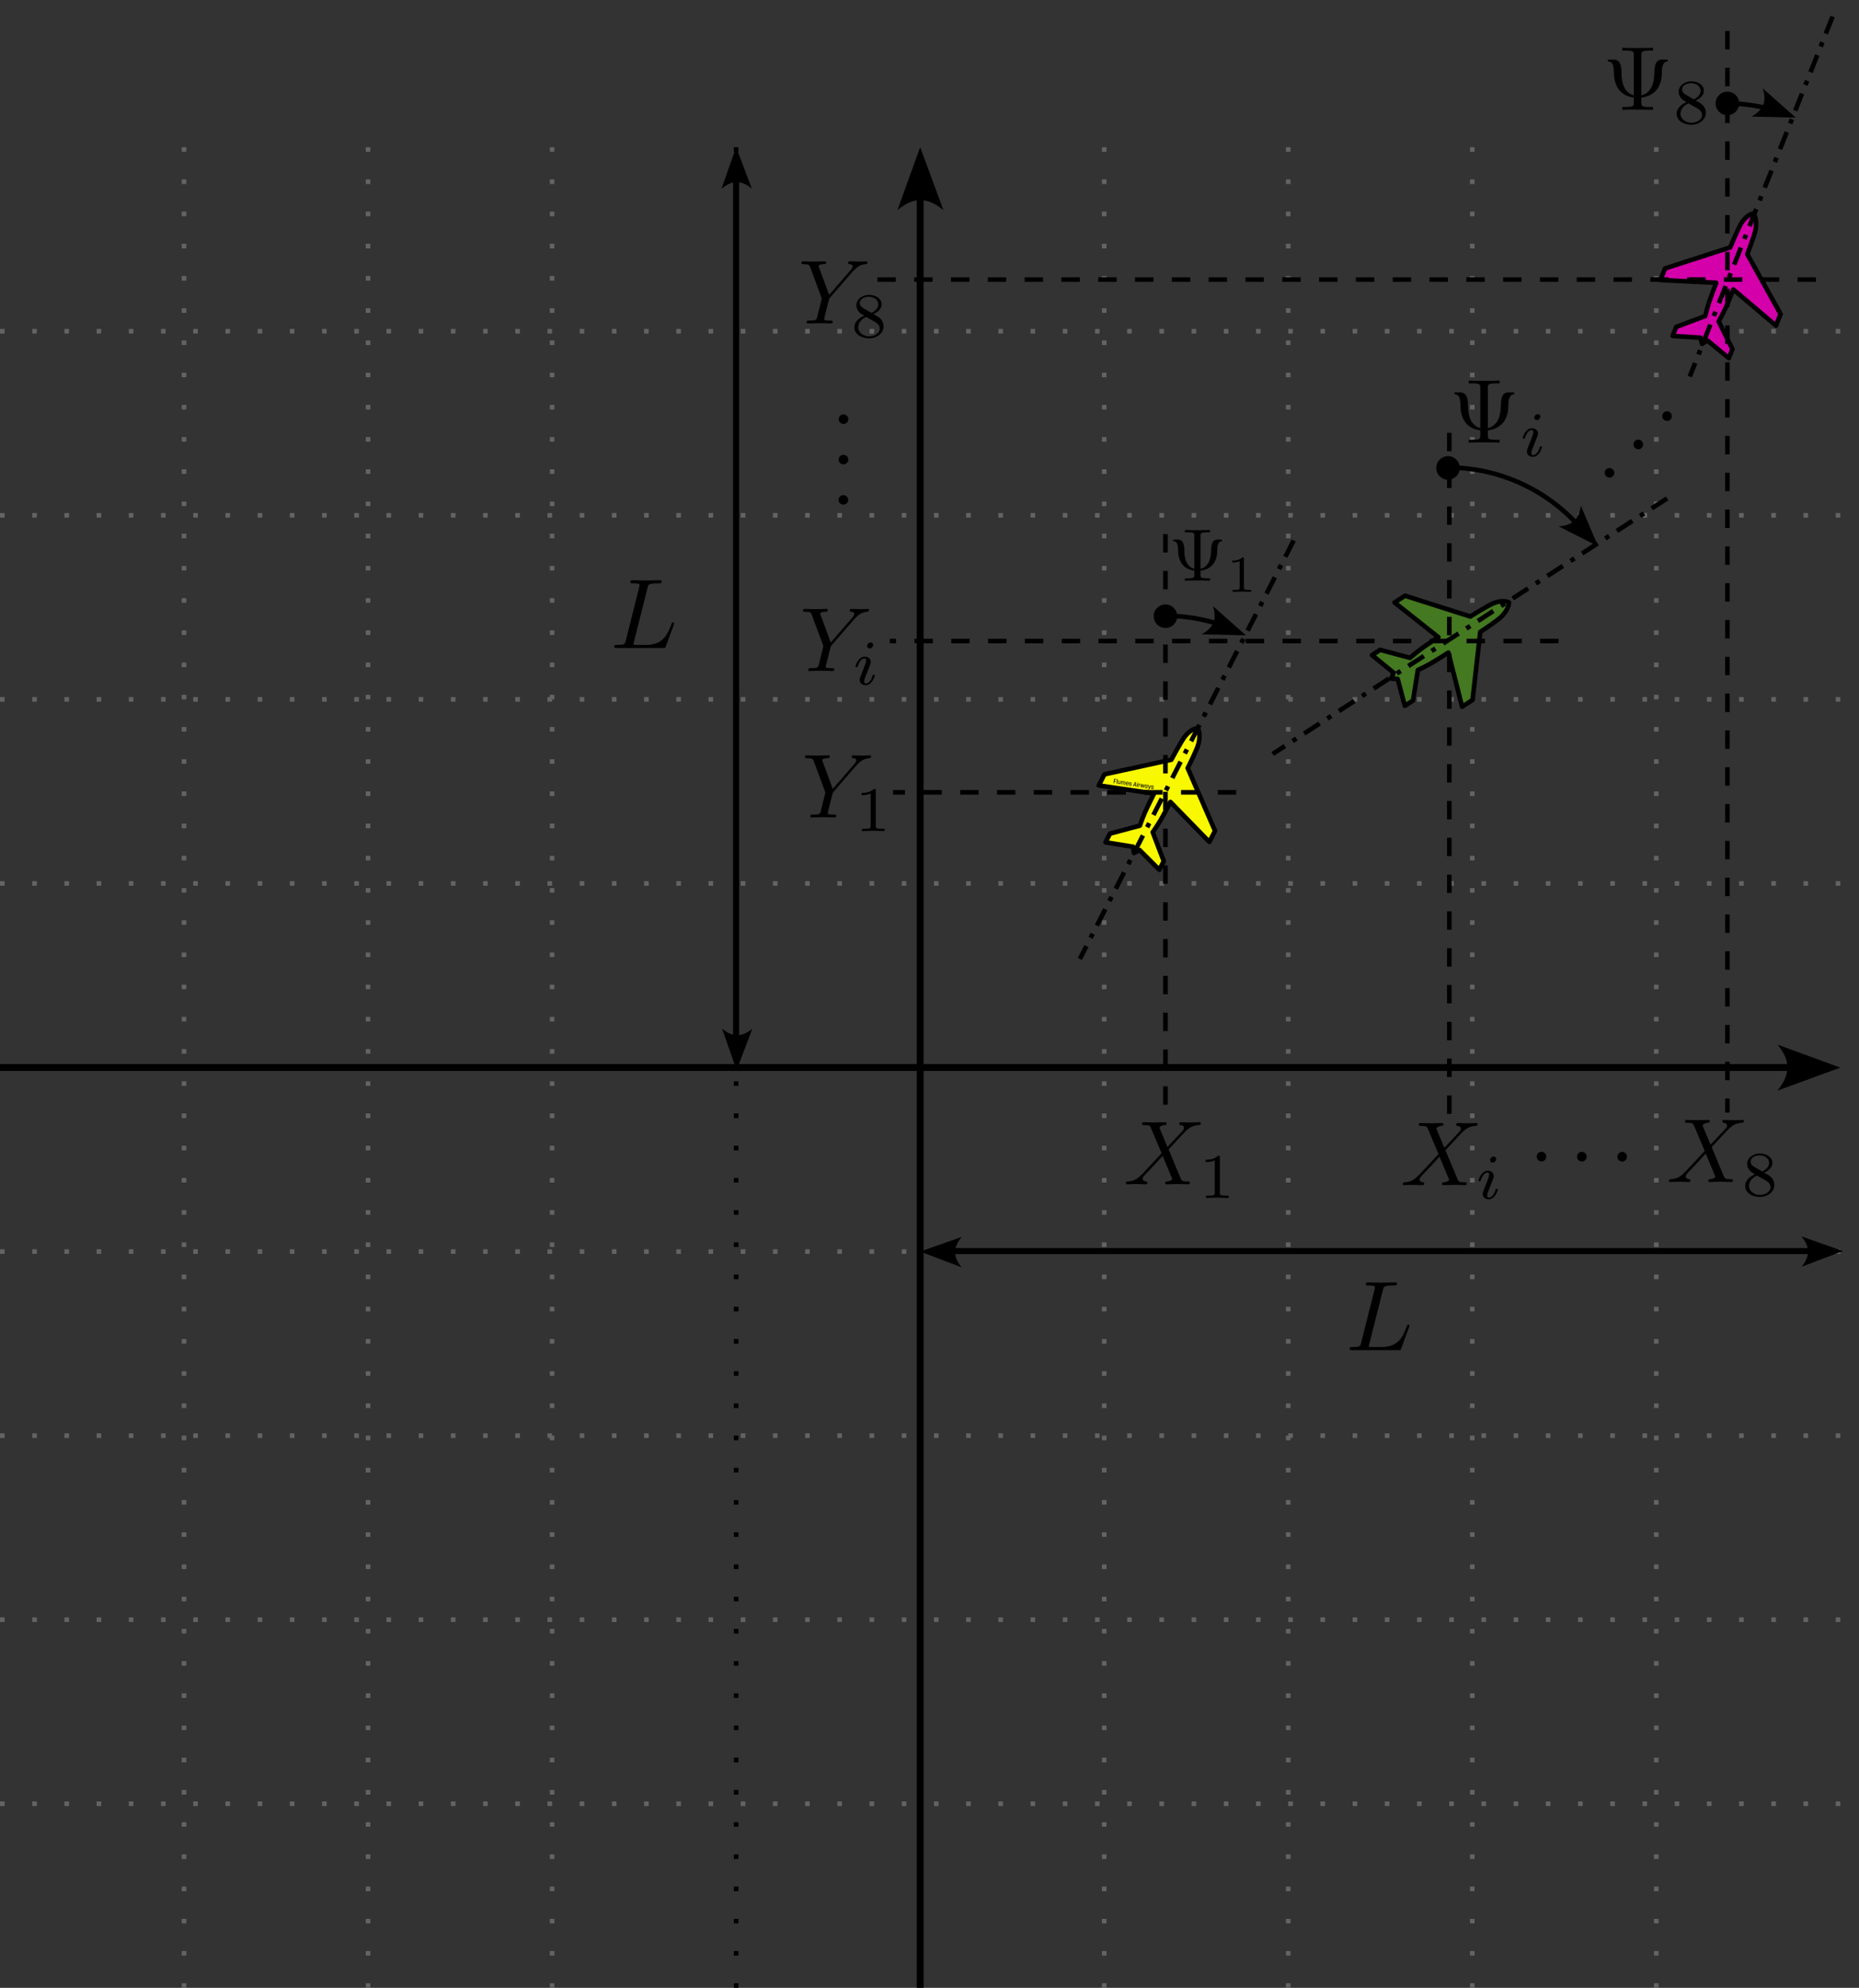 <?xml version="1.0" encoding="UTF-8" standalone="no"?>
<svg
   xmlns:dc="http://purl.org/dc/elements/1.1/"
   xmlns:cc="http://creativecommons.org/ns#"
   xmlns:rdf="http://www.w3.org/1999/02/22-rdf-syntax-ns#"
   xmlns:svg="http://www.w3.org/2000/svg"
   xmlns="http://www.w3.org/2000/svg"
   xmlns:sodipodi="http://sodipodi.sourceforge.net/DTD/sodipodi-0.dtd"
   xmlns:inkscape="http://www.inkscape.org/namespaces/inkscape"
   width="404.061"
   height="431.986"
   id="svg2"
   version="1.1"
   inkscape:version="1.0 (4035a4fb49, 2020-05-01)"
   sodipodi:docname="fleetTrajectoryIndicator_help.svg">
  <rect width="100%" height="100%" fill="#333333" stroke="none"/>
  <defs
     id="defs4">
    <rect
       x="-276.41"
       y="482.639"
       width="129.704"
       height="73.846"
       id="rect5343" />
    <rect
       x="677.401"
       y="607.367"
       width="93.297"
       height="55.583"
       id="rect5114" />
    <inkscape:path-effect
       effect="copy_rotate"
       starting_point="0,0"
       origin="387.2,800"
       id="path-effect4508"
       is_visible="true"
       lpeversion="1"
       method="normal"
       num_copies="8"
       starting_angle="0"
       rotation_angle="45"
       gap="-0.01"
       copies_to_360="true"
       mirror_copies="false"
       split_items="false" />
    <inkscape:path-effect
       effect="copy_rotate"
       starting_point="0,0"
       origin="0,0"
       id="path-effect4506"
       is_visible="true"
       lpeversion="1"
       method="normal"
       num_copies="8"
       starting_angle="0"
       rotation_angle="60"
       gap="-0.01"
       copies_to_360="false"
       mirror_copies="false"
       split_items="false" />
    <clipPath
       id="clipEmfPath1"
       clipPathUnits="userSpaceOnUse">
      <path
         id="path839"
         d="M 0,0 H 369.741 V 348.622 H 0 Z" />
    </clipPath>
    <pattern
       y="0"
       x="0"
       height="6"
       width="6"
       patternUnits="userSpaceOnUse"
       id="EMFhbasepattern" />
    <rect
       id="rect5114-9"
       height="55.583"
       width="93.297"
       y="607.367"
       x="677.401" />
    <rect
       id="rect5142"
       height="55.583"
       width="93.297"
       y="607.367"
       x="677.401" />
    <rect
       id="rect5114-0"
       height="55.583"
       width="93.297"
       y="607.367"
       x="677.401" />
    <rect
       id="rect5171"
       height="55.583"
       width="93.297"
       y="607.367"
       x="677.401" />
    <rect
       x="677.401"
       y="607.367"
       width="93.297"
       height="55.583"
       id="rect5114-0-3" />
    <rect
       x="677.401"
       y="607.367"
       width="93.297"
       height="55.583"
       id="rect5200" />
    <rect
       id="rect5114-0-3-3"
       height="55.583"
       width="93.297"
       y="607.367"
       x="677.401" />
    <rect
       id="rect5230"
       height="55.583"
       width="93.297"
       y="607.367"
       x="677.401" />
    <rect
       x="677.401"
       y="607.367"
       width="93.297"
       height="55.583"
       id="rect5114-0-3-3-5" />
    <rect
       x="677.401"
       y="607.367"
       width="93.297"
       height="55.583"
       id="rect5260" />
    <rect
       id="rect5114-0-3-3-5-0"
       height="55.583"
       width="93.297"
       y="607.367"
       x="677.401" />
    <rect
       id="rect5290"
       height="55.583"
       width="93.297"
       y="607.367"
       x="677.401" />
    <rect
       x="677.401"
       y="607.367"
       width="93.297"
       height="55.583"
       id="rect5114-0-3-3-5-0-2" />
    <rect
       x="677.401"
       y="607.367"
       width="93.297"
       height="55.583"
       id="rect5320" />
    <rect
       id="rect5343-3"
       height="49.299"
       width="56.972"
       y="482.639"
       x="-276.41" />
    <rect
       id="rect5356"
       height="73.846"
       width="129.704"
       y="482.639"
       x="-276.41" />
    <rect
       x="-276.41"
       y="482.639"
       width="30.503"
       height="45.089"
       id="rect5343-3-1" />
    <rect
       x="-276.41"
       y="482.639"
       width="56.972"
       height="49.299"
       id="rect5385" />
    <rect
       id="rect5343-3-1-1"
       height="47.362"
       width="35.048"
       y="482.639"
       x="-276.41" />
    <rect
       id="rect5415"
       height="45.089"
       width="30.503"
       y="482.639"
       x="-276.41" />
    <rect
       id="rect5343-9"
       height="73.846"
       width="129.704"
       y="482.639"
       x="-276.41" />
    <rect
       id="rect5114-1"
       height="55.583"
       width="93.297"
       y="607.367"
       x="677.401" />
    <clipPath
       clipPathUnits="userSpaceOnUse"
       id="clipEmfPath1-7">
      <path
         d="M 0,0 H 369.741 V 348.622 H 0 Z"
         id="path839-3" />
    </clipPath>
    <pattern
       id="EMFhbasepattern-4"
       patternUnits="userSpaceOnUse"
       width="6"
       height="6"
       x="0"
       y="0" />
    <rect
       x="677.401"
       y="607.367"
       width="93.297"
       height="55.583"
       id="rect5114-9-3" />
    <rect
       x="677.401"
       y="607.367"
       width="93.297"
       height="55.583"
       id="rect5142-8" />
    <rect
       x="677.401"
       y="607.367"
       width="93.297"
       height="55.583"
       id="rect5114-0-7" />
    <rect
       x="677.401"
       y="607.367"
       width="93.297"
       height="55.583"
       id="rect5171-7" />
    <rect
       id="rect5114-0-3-5"
       height="55.583"
       width="93.297"
       y="607.367"
       x="677.401" />
    <rect
       id="rect5200-4"
       height="55.583"
       width="93.297"
       y="607.367"
       x="677.401" />
    <rect
       x="677.401"
       y="607.367"
       width="93.297"
       height="55.583"
       id="rect5114-0-3-3-1" />
    <rect
       x="677.401"
       y="607.367"
       width="93.297"
       height="55.583"
       id="rect5230-1" />
    <rect
       id="rect5114-0-3-3-5-2"
       height="55.583"
       width="93.297"
       y="607.367"
       x="677.401" />
    <rect
       id="rect5260-1"
       height="55.583"
       width="93.297"
       y="607.367"
       x="677.401" />
    <rect
       x="677.401"
       y="607.367"
       width="93.297"
       height="55.583"
       id="rect5114-0-3-3-5-0-9" />
    <rect
       x="677.401"
       y="607.367"
       width="93.297"
       height="55.583"
       id="rect5290-6" />
    <rect
       id="rect5114-0-3-3-5-0-2-2"
       height="55.583"
       width="93.297"
       y="607.367"
       x="677.401" />
    <rect
       id="rect5320-6"
       height="55.583"
       width="93.297"
       y="607.367"
       x="677.401" />
    <rect
       x="-276.41"
       y="482.639"
       width="56.972"
       height="49.299"
       id="rect5343-3-8" />
    <rect
       x="-276.41"
       y="482.639"
       width="129.704"
       height="73.846"
       id="rect5356-2" />
    <rect
       id="rect5343-3-1-10"
       height="45.089"
       width="30.503"
       y="482.639"
       x="-276.41" />
    <rect
       id="rect5385-8"
       height="49.299"
       width="56.972"
       y="482.639"
       x="-276.41" />
    <rect
       x="-276.41"
       y="482.639"
       width="35.048"
       height="47.362"
       id="rect5343-3-1-1-6" />
    <rect
       x="-276.41"
       y="482.639"
       width="30.503"
       height="45.089"
       id="rect5415-4" />
    <defs
       id="id-225922f2-58e9-4b3a-aac4-2fcacdac1735">
      <g
         id="id-fd36081d-525c-4059-98fa-c7f031840936">
        <symbol
           overflow="visible"
           id="id-52f9bffe-7f82-4db6-b1fe-eb7c07201ac5">
          <path
             style="stroke:none"
             d=""
             id="id-ea472332-d503-456c-af13-dc1c708332dc" />
        </symbol>
        <symbol
           overflow="visible"
           id="id-41ddf293-1693-476e-9510-44fc7461858c">
          <path
             style="stroke:none"
             d="M 4.828,-4.094 4,-6.078 c -0.031,-0.078 -0.047,-0.125 -0.047,-0.125 0,-0.062 0.156,-0.25 0.578,-0.297 0.109,-0.016 0.203,-0.016 0.203,-0.188 0,-0.125 -0.125,-0.125 -0.156,-0.125 -0.406,0 -0.828,0.031 -1.25,0.031 -0.25,0 -0.859,-0.031 -1.109,-0.031 -0.062,0 -0.188,0 -0.188,0.203 C 2.031,-6.5 2.141,-6.5 2.266,-6.5 c 0.594,0 0.656,0.094 0.75,0.312 l 1.172,2.781 -2.109,2.266 -0.125,0.109 C 1.469,-0.5 1,-0.344 0.484,-0.312 c -0.125,0.016 -0.219,0.016 -0.219,0.203 0,0.016 0,0.109 0.141,0.109 0.297,0 0.625,-0.031 0.922,-0.031 C 1.703,-0.031 2.094,0 2.453,0 2.516,0 2.625,0 2.625,-0.203 2.625,-0.297 2.531,-0.312 2.516,-0.312 c -0.094,0 -0.406,-0.031 -0.406,-0.312 0,-0.156 0.156,-0.312 0.266,-0.438 L 3.406,-2.141 4.297,-3.125 l 1,2.391 c 0.047,0.109 0.062,0.109 0.062,0.141 0,0.078 -0.203,0.25 -0.578,0.281 C 4.672,-0.297 4.578,-0.297 4.578,-0.125 4.578,0 4.688,0 4.719,0 5,0 5.703,-0.031 5.984,-0.031 6.234,-0.031 6.844,0 7.094,0 c 0.062,0 0.188,0 0.188,-0.188 0,-0.125 -0.109,-0.125 -0.188,-0.125 -0.656,0 -0.688,-0.031 -0.859,-0.438 C 5.859,-1.672 5.188,-3.234 4.953,-3.828 5.625,-4.531 6.672,-5.719 7,-5.984 7.281,-6.234 7.672,-6.469 8.266,-6.5 c 0.125,-0.016 0.219,-0.016 0.219,-0.203 0,0 0,-0.109 -0.125,-0.109 -0.297,0 -0.641,0.031 -0.938,0.031 -0.375,0 -0.75,-0.031 -1.109,-0.031 -0.062,0 -0.188,0 -0.188,0.203 0,0.062 0.047,0.094 0.109,0.109 0.094,0.016 0.406,0.031 0.406,0.312 0,0.141 -0.109,0.266 -0.188,0.359 z m 0,0"
             id="id-d5959579-292d-457e-94aa-39005139e8a1" />
        </symbol>
        <symbol
           overflow="visible"
           id="id-e9c65cbd-eec0-4114-89be-dd9b164a2534">
          <path
             style="stroke:none"
             d="M 5.953,-5.672 6.094,-5.812 C 6.391,-6.109 6.719,-6.453 7.391,-6.5 7.5,-6.516 7.594,-6.516 7.594,-6.688 c 0,-0.078 -0.047,-0.125 -0.125,-0.125 -0.266,0 -0.547,0.031 -0.812,0.031 -0.344,0 -0.688,-0.031 -1,-0.031 -0.062,0 -0.188,0 -0.188,0.188 0,0.109 0.094,0.125 0.141,0.125 0.078,0 0.359,0.016 0.359,0.234 0,0.172 -0.234,0.422 -0.266,0.469 L 3.391,-3.125 2.297,-6.094 C 2.234,-6.234 2.234,-6.25 2.234,-6.266 2.234,-6.5 2.719,-6.5 2.828,-6.5 c 0.125,0 0.234,0 0.234,-0.203 0,-0.109 -0.125,-0.109 -0.156,-0.109 -0.281,0 -0.969,0.031 -1.25,0.031 -0.25,0 -0.875,-0.031 -1.125,-0.031 -0.047,0 -0.188,0 -0.188,0.203 C 0.344,-6.5 0.453,-6.5 0.578,-6.5 c 0.594,0 0.641,0.094 0.734,0.344 L 2.531,-2.875 c 0.016,0.031 0.047,0.141 0.047,0.156 0,0.031 -0.406,1.641 -0.453,1.828 C 2,-0.344 1.984,-0.312 1.188,-0.312 c -0.188,0 -0.266,0 -0.266,0.203 C 0.922,0 1.031,0 1.062,0 c 0.266,0 0.969,-0.031 1.25,-0.031 0.281,0 1,0.031 1.281,0.031 0.062,0 0.188,0 0.188,-0.203 C 3.781,-0.312 3.688,-0.312 3.5,-0.312 c -0.016,0 -0.203,0 -0.375,-0.016 C 2.906,-0.344 2.844,-0.375 2.844,-0.484 c 0,-0.078 0.094,-0.422 0.141,-0.625 l 0.359,-1.406 c 0.047,-0.203 0.062,-0.219 0.141,-0.312 z m 0,0"
             id="id-fd37aebb-afee-4180-825d-3fc951864946" />
        </symbol>
      </g>
    </defs>
    <g
       id="id-debc2716-5de6-4cef-9943-f1d7e06b754e">
      <symbol
         id="id-0499bd94-bda1-483e-87d5-4b807a567237"
         overflow="visible">
        <path
           id="id-c62b4542-466e-416c-a703-2d28c114809f"
           d=""
           style="stroke:none" />
      </symbol>
      <symbol
         id="id-9ea9a8a4-9420-499d-a8f5-b7bd361b6f94"
         overflow="visible">
        <path
           id="id-6a83519f-38a6-4e08-84b9-a9c493a38e88"
           d="M 3.734,-6.031 C 3.812,-6.391 3.844,-6.5 4.781,-6.5 c 0.297,0 0.375,0 0.375,-0.188 0,-0.125 -0.109,-0.125 -0.156,-0.125 -0.328,0 -1.141,0.031 -1.469,0.031 -0.297,0 -1.031,-0.031 -1.328,-0.031 -0.062,0 -0.188,0 -0.188,0.203 0,0.109 0.094,0.109 0.281,0.109 0.016,0 0.203,0 0.375,0.016 0.172,0.031 0.266,0.031 0.266,0.172 0,0.031 0,0.062 -0.031,0.188 L 1.562,-0.781 c -0.094,0.391 -0.109,0.469 -0.906,0.469 -0.172,0 -0.266,0 -0.266,0.203 C 0.391,0 0.484,0 0.656,0 h 4.625 C 5.516,0 5.516,0 5.578,-0.172 L 6.375,-2.328 c 0.031,-0.109 0.031,-0.125 0.031,-0.141 0,-0.031 -0.031,-0.109 -0.109,-0.109 -0.094,0 -0.109,0.062 -0.172,0.219 -0.344,0.906 -0.781,2.047 -2.5,2.047 H 2.688 c -0.141,0 -0.172,0 -0.219,0 -0.109,-0.016 -0.141,-0.031 -0.141,-0.109 0,-0.031 0,-0.047 0.047,-0.219 z m 0,0"
           style="stroke:none" />
      </symbol>
      <symbol
         id="id-320baaaa-027b-4995-991c-c8003ead9ac2"
         overflow="visible">
        <path
           id="id-77140b10-1ca2-463f-90f0-542e3bf314f6"
           d=""
           style="stroke:none" />
      </symbol>
      <symbol
         id="id-a21e3d2d-154b-494f-ad16-80e9105f1820"
         overflow="visible">
        <path
           id="id-9b017f6a-9e09-49c4-b8b9-a51e65fadd20"
           d="M 4.25,-6.016 C 4.25,-6.359 4.25,-6.5 5.203,-6.5 H 5.531 v -0.312 c -0.359,0.031 -1.281,0.031 -1.688,0.031 -0.406,0 -1.328,0 -1.688,-0.031 V -6.5 h 0.328 c 0.938,0 0.938,0.125 0.938,0.484 V -1.594 C 2.125,-1.938 2.078,-3.484 2.078,-4.125 2.062,-5.328 1.625,-5.516 1.188,-5.516 h -0.375 c -0.141,0 -0.25,0 -0.25,0.109 0,0.047 0.031,0.094 0.094,0.109 0.328,0.031 0.578,0.172 0.594,1.344 0,0.234 0.031,1.016 0.5,1.688 0.391,0.547 1,0.828 1.672,0.922 v 0.562 c 0,0.328 0,0.469 -0.938,0.469 H 2.156 V 0 c 0.359,-0.031 1.266,-0.031 1.688,-0.031 0.406,0 1.328,0 1.688,0.031 V -0.312 H 5.203 C 4.25,-0.312 4.25,-0.438 4.25,-0.781 v -0.562 C 4.969,-1.438 5.578,-1.734 5.969,-2.25 6.484,-2.953 6.5,-3.75 6.5,-4.188 c 0,-0.156 0.016,-1.047 0.547,-1.109 0.062,-0.016 0.125,-0.031 0.125,-0.109 0,-0.109 -0.078,-0.109 -0.234,-0.109 h -0.375 c -0.391,0 -0.875,0.062 -0.891,1.516 C 5.656,-2.906 5.328,-1.859 4.25,-1.594 Z m 0,0"
           style="stroke:none" />
      </symbol>
    </g>
    <defs
       id="id-211716b6-0311-4810-8676-b719b68f35d6">
      <g
         id="g1299">
        <symbol
           overflow="visible"
           id="symbol1285">
          <path
             style="stroke:none"
             d=""
             id="path1283" />
        </symbol>
        <symbol
           overflow="visible"
           id="symbol1289">
          <path
             style="stroke:none"
             d="M 3.734,-6.031 C 3.812,-6.391 3.844,-6.5 4.781,-6.5 c 0.297,0 0.375,0 0.375,-0.188 0,-0.125 -0.109,-0.125 -0.156,-0.125 -0.328,0 -1.141,0.031 -1.469,0.031 -0.297,0 -1.031,-0.031 -1.328,-0.031 -0.062,0 -0.188,0 -0.188,0.203 0,0.109 0.094,0.109 0.281,0.109 0.016,0 0.203,0 0.375,0.016 0.172,0.031 0.266,0.031 0.266,0.172 0,0.031 0,0.062 -0.031,0.188 L 1.562,-0.781 c -0.094,0.391 -0.109,0.469 -0.906,0.469 -0.172,0 -0.266,0 -0.266,0.203 C 0.391,0 0.484,0 0.656,0 h 4.625 C 5.516,0 5.516,0 5.578,-0.172 L 6.375,-2.328 c 0.031,-0.109 0.031,-0.125 0.031,-0.141 0,-0.031 -0.031,-0.109 -0.109,-0.109 -0.094,0 -0.109,0.062 -0.172,0.219 -0.344,0.906 -0.781,2.047 -2.5,2.047 H 2.688 c -0.141,0 -0.172,0 -0.219,0 -0.109,-0.016 -0.141,-0.031 -0.141,-0.109 0,-0.031 0,-0.047 0.047,-0.219 z m 0,0"
             id="path1287" />
        </symbol>
        <symbol
           overflow="visible"
           id="symbol1293">
          <path
             style="stroke:none"
             d=""
             id="path1291" />
        </symbol>
        <symbol
           overflow="visible"
           id="symbol1297">
          <path
             style="stroke:none"
             d="M 4.25,-6.016 C 4.25,-6.359 4.25,-6.5 5.203,-6.5 H 5.531 v -0.312 c -0.359,0.031 -1.281,0.031 -1.688,0.031 -0.406,0 -1.328,0 -1.688,-0.031 V -6.5 h 0.328 c 0.938,0 0.938,0.125 0.938,0.484 V -1.594 C 2.125,-1.938 2.078,-3.484 2.078,-4.125 2.062,-5.328 1.625,-5.516 1.188,-5.516 h -0.375 c -0.141,0 -0.25,0 -0.25,0.109 0,0.047 0.031,0.094 0.094,0.109 0.328,0.031 0.578,0.172 0.594,1.344 0,0.234 0.031,1.016 0.5,1.688 0.391,0.547 1,0.828 1.672,0.922 v 0.562 c 0,0.328 0,0.469 -0.938,0.469 H 2.156 V 0 c 0.359,-0.031 1.266,-0.031 1.688,-0.031 0.406,0 1.328,0 1.688,0.031 V -0.312 H 5.203 C 4.25,-0.312 4.25,-0.438 4.25,-0.781 v -0.562 C 4.969,-1.438 5.578,-1.734 5.969,-2.25 6.484,-2.953 6.5,-3.75 6.5,-4.188 c 0,-0.156 0.016,-1.047 0.547,-1.109 0.062,-0.016 0.125,-0.031 0.125,-0.109 0,-0.109 -0.078,-0.109 -0.234,-0.109 h -0.375 c -0.391,0 -0.875,0.062 -0.891,1.516 C 5.656,-2.906 5.328,-1.859 4.25,-1.594 Z m 0,0"
             id="path1295" />
        </symbol>
      </g>
    </defs>
    <g
       id="id-c57f97a3-3dfe-4393-b592-26e8dd7ae644">
      <symbol
         id="id-3ee8f451-866f-4d1e-99e2-69863a01d0a1"
         overflow="visible">
        <path
           id="id-3ade6a29-bee4-4159-bf22-78ad49841b57"
           d=""
           style="stroke:none" />
      </symbol>
      <symbol
         id="id-95697efa-22b9-44b7-b22a-c69316e6eab2"
         overflow="visible">
        <path
           id="id-d6f95fe8-e084-4953-8a56-ac5fa946b7b3"
           d="M 4.828,-4.094 4,-6.078 c -0.031,-0.078 -0.047,-0.125 -0.047,-0.125 0,-0.062 0.156,-0.25 0.578,-0.297 0.109,-0.016 0.203,-0.016 0.203,-0.188 0,-0.125 -0.125,-0.125 -0.156,-0.125 -0.406,0 -0.828,0.031 -1.25,0.031 -0.25,0 -0.859,-0.031 -1.109,-0.031 -0.062,0 -0.188,0 -0.188,0.203 C 2.031,-6.5 2.141,-6.5 2.266,-6.5 c 0.594,0 0.656,0.094 0.75,0.312 l 1.172,2.781 -2.109,2.266 -0.125,0.109 C 1.469,-0.5 1,-0.344 0.484,-0.312 c -0.125,0.016 -0.219,0.016 -0.219,0.203 0,0.016 0,0.109 0.141,0.109 0.297,0 0.625,-0.031 0.922,-0.031 C 1.703,-0.031 2.094,0 2.453,0 2.516,0 2.625,0 2.625,-0.203 2.625,-0.297 2.531,-0.312 2.516,-0.312 c -0.094,0 -0.406,-0.031 -0.406,-0.312 0,-0.156 0.156,-0.312 0.266,-0.438 L 3.406,-2.141 4.297,-3.125 l 1,2.391 c 0.047,0.109 0.062,0.109 0.062,0.141 0,0.078 -0.203,0.25 -0.578,0.281 C 4.672,-0.297 4.578,-0.297 4.578,-0.125 4.578,0 4.688,0 4.719,0 5,0 5.703,-0.031 5.984,-0.031 6.234,-0.031 6.844,0 7.094,0 c 0.062,0 0.188,0 0.188,-0.188 0,-0.125 -0.109,-0.125 -0.188,-0.125 -0.656,0 -0.688,-0.031 -0.859,-0.438 C 5.859,-1.672 5.188,-3.234 4.953,-3.828 5.625,-4.531 6.672,-5.719 7,-5.984 7.281,-6.234 7.672,-6.469 8.266,-6.5 c 0.125,-0.016 0.219,-0.016 0.219,-0.203 0,0 0,-0.109 -0.125,-0.109 -0.297,0 -0.641,0.031 -0.938,0.031 -0.375,0 -0.75,-0.031 -1.109,-0.031 -0.062,0 -0.188,0 -0.188,0.203 0,0.062 0.047,0.094 0.109,0.109 0.094,0.016 0.406,0.031 0.406,0.312 0,0.141 -0.109,0.266 -0.188,0.359 z m 0,0"
           style="stroke:none" />
      </symbol>
      <symbol
         id="id-b3be3894-d935-41a1-8e6a-7e788a2dfa0a"
         overflow="visible">
        <path
           id="id-087720c7-0a06-4982-8e6d-fa9c992da61a"
           d="M 5.953,-5.672 6.094,-5.812 C 6.391,-6.109 6.719,-6.453 7.391,-6.5 7.5,-6.516 7.594,-6.516 7.594,-6.688 c 0,-0.078 -0.047,-0.125 -0.125,-0.125 -0.266,0 -0.547,0.031 -0.812,0.031 -0.344,0 -0.688,-0.031 -1,-0.031 -0.062,0 -0.188,0 -0.188,0.188 0,0.109 0.094,0.125 0.141,0.125 0.078,0 0.359,0.016 0.359,0.234 0,0.172 -0.234,0.422 -0.266,0.469 L 3.391,-3.125 2.297,-6.094 C 2.234,-6.234 2.234,-6.25 2.234,-6.266 2.234,-6.5 2.719,-6.5 2.828,-6.5 c 0.125,0 0.234,0 0.234,-0.203 0,-0.109 -0.125,-0.109 -0.156,-0.109 -0.281,0 -0.969,0.031 -1.25,0.031 -0.25,0 -0.875,-0.031 -1.125,-0.031 -0.047,0 -0.188,0 -0.188,0.203 C 0.344,-6.5 0.453,-6.5 0.578,-6.5 c 0.594,0 0.641,0.094 0.734,0.344 L 2.531,-2.875 c 0.016,0.031 0.047,0.141 0.047,0.156 0,0.031 -0.406,1.641 -0.453,1.828 C 2,-0.344 1.984,-0.312 1.188,-0.312 c -0.188,0 -0.266,0 -0.266,0.203 C 0.922,0 1.031,0 1.062,0 c 0.266,0 0.969,-0.031 1.25,-0.031 0.281,0 1,0.031 1.281,0.031 0.062,0 0.188,0 0.188,-0.203 C 3.781,-0.312 3.688,-0.312 3.5,-0.312 c -0.016,0 -0.203,0 -0.375,-0.016 C 2.906,-0.344 2.844,-0.375 2.844,-0.484 c 0,-0.078 0.094,-0.422 0.141,-0.625 l 0.359,-1.406 c 0.047,-0.203 0.062,-0.219 0.141,-0.312 z m 0,0"
           style="stroke:none" />
      </symbol>
      <symbol
         id="id-7aca8725-0d1d-48c7-b8e9-fc89784ca2ec"
         overflow="visible">
        <path
           id="id-9feaf541-86bb-45e8-88f1-4855b3e0266e"
           d="m 1.906,-0.531 c 0,-0.281 -0.234,-0.531 -0.516,-0.531 -0.297,0 -0.531,0.25 -0.531,0.531 C 0.859,-0.234 1.094,0 1.391,0 1.672,0 1.906,-0.234 1.906,-0.531 Z m 0,0"
           style="stroke:none" />
      </symbol>
      <symbol
         id="id-3b16f435-95c5-414a-bb59-c870156a485e"
         overflow="visible">
        <path
           id="id-bc785e00-4f66-4647-93ec-ced716a7723f"
           d=""
           style="stroke:none" />
      </symbol>
      <symbol
         id="id-ce5af5a7-0f40-488f-99e9-47e3d03fb88f"
         overflow="visible">
        <path
           id="id-327c7673-4877-4bf9-95d5-68967566dd5e"
           d="m 2.328,-4.438 c 0,-0.188 0,-0.188 -0.203,-0.188 -0.453,0.438 -1.078,0.438 -1.359,0.438 v 0.25 c 0.156,0 0.625,0 1,-0.188 v 3.547 c 0,0.234 0,0.328 -0.688,0.328 H 0.812 V 0 c 0.125,0 0.984,-0.031 1.234,-0.031 0.219,0 1.094,0.031 1.25,0.031 V -0.25 H 3.031 c -0.703,0 -0.703,-0.094 -0.703,-0.328 z m 0,0"
           style="stroke:none" />
      </symbol>
      <symbol
         id="id-910a66b8-3ce1-4543-ba5f-f08895034559"
         overflow="visible">
        <path
           id="id-89a72ade-0d10-48e9-9a9d-a7d64a7ae153"
           d="m 2.469,-2.516 c 0.547,-0.266 0.891,-0.594 0.891,-1.078 0,-0.672 -0.703,-1.031 -1.375,-1.031 -0.766,0 -1.391,0.5 -1.391,1.156 0,0.328 0.156,0.562 0.281,0.703 0.125,0.156 0.172,0.188 0.578,0.422 C 1.062,-2.172 0.375,-1.797 0.375,-1.062 c 0,0.766 0.797,1.203 1.594,1.203 0.891,0 1.609,-0.562 1.609,-1.312 0,-0.469 -0.266,-0.859 -0.672,-1.094 -0.094,-0.062 -0.328,-0.188 -0.438,-0.25 z m -1.125,-0.656 c -0.188,-0.109 -0.375,-0.297 -0.375,-0.562 0,-0.438 0.5,-0.688 1,-0.688 0.547,0 1.031,0.344 1.031,0.828 0,0.625 -0.734,0.938 -0.734,0.938 -0.016,0 -0.031,0 -0.078,-0.031 z m 0.328,0.969 0.969,0.547 c 0.172,0.109 0.516,0.312 0.516,0.719 0,0.531 -0.578,0.859 -1.172,0.859 -0.641,0 -1.188,-0.422 -1.188,-0.984 0,-0.516 0.375,-0.922 0.875,-1.141 z m 0,0"
           style="stroke:none" />
      </symbol>
      <symbol
         id="id-9ac397a1-3ac8-498e-ac69-51cf93c13854"
         overflow="visible">
        <path
           id="id-5af91983-33bd-4da8-b29e-abb8cd79bf2f"
           d=""
           style="stroke:none" />
      </symbol>
      <symbol
         id="id-99e5cb90-98f6-4280-ac2a-8066e3dccbfc"
         overflow="visible">
        <path
           id="id-540fcc1e-35ce-457a-8b09-8352c0907b40"
           d="M 4.25,-6.016 C 4.25,-6.359 4.25,-6.5 5.203,-6.5 H 5.531 v -0.312 c -0.359,0.031 -1.281,0.031 -1.688,0.031 -0.406,0 -1.328,0 -1.688,-0.031 V -6.5 h 0.328 c 0.938,0 0.938,0.125 0.938,0.484 V -1.594 C 2.125,-1.938 2.078,-3.484 2.078,-4.125 2.062,-5.328 1.625,-5.516 1.188,-5.516 h -0.375 c -0.141,0 -0.25,0 -0.25,0.109 0,0.047 0.031,0.094 0.094,0.109 0.328,0.031 0.578,0.172 0.594,1.344 0,0.234 0.031,1.016 0.5,1.688 0.391,0.547 1,0.828 1.672,0.922 v 0.562 c 0,0.328 0,0.469 -0.938,0.469 H 2.156 V 0 c 0.359,-0.031 1.266,-0.031 1.688,-0.031 0.406,0 1.328,0 1.688,0.031 V -0.312 H 5.203 C 4.25,-0.312 4.25,-0.438 4.25,-0.781 v -0.562 C 4.969,-1.438 5.578,-1.734 5.969,-2.25 6.484,-2.953 6.5,-3.75 6.5,-4.188 c 0,-0.156 0.016,-1.047 0.547,-1.109 0.062,-0.016 0.125,-0.031 0.125,-0.109 0,-0.109 -0.078,-0.109 -0.234,-0.109 h -0.375 c -0.391,0 -0.875,0.062 -0.891,1.516 C 5.656,-2.906 5.328,-1.859 4.25,-1.594 Z m 0,0"
           style="stroke:none" />
      </symbol>
      <symbol
         id="id-24ee3df9-2d88-4ed9-9d59-daf651ed158b"
         overflow="visible">
        <path
           id="id-58702d38-4ca8-4fb6-88a7-1348d3e4b8ed"
           d=""
           style="stroke:none" />
      </symbol>
      <symbol
         id="id-c393c5a1-7a07-49ec-9568-5a078cca77c2"
         overflow="visible">
        <path
           id="id-c659eeb5-a05e-44e3-9154-a135bd3efdfd"
           d="m 2.266,-4.359 c 0,-0.109 -0.094,-0.266 -0.281,-0.266 -0.188,0 -0.391,0.188 -0.391,0.391 0,0.109 0.078,0.266 0.281,0.266 0.188,0 0.391,-0.203 0.391,-0.391 z M 0.844,-0.812 c -0.031,0.094 -0.062,0.172 -0.062,0.297 0,0.328 0.266,0.578 0.656,0.578 0.688,0 1,-0.953 1,-1.062 0,-0.094 -0.094,-0.094 -0.109,-0.094 -0.094,0 -0.109,0.047 -0.141,0.125 -0.156,0.562 -0.453,0.844 -0.734,0.844 -0.141,0 -0.172,-0.094 -0.172,-0.25 0,-0.156 0.047,-0.281 0.109,-0.438 C 1.469,-1 1.547,-1.188 1.609,-1.375 1.672,-1.547 1.938,-2.172 1.953,-2.266 1.984,-2.328 2,-2.406 2,-2.484 2,-2.812 1.719,-3.078 1.344,-3.078 0.641,-3.078 0.328,-2.125 0.328,-2 c 0,0.078 0.094,0.078 0.125,0.078 0.094,0 0.094,-0.031 0.125,-0.109 C 0.75,-2.625 1.062,-2.875 1.312,-2.875 c 0.109,0 0.172,0.047 0.172,0.234 0,0.172 -0.031,0.266 -0.203,0.703 z m 0,0"
           style="stroke:none" />
      </symbol>
    </g>
    <defs
       id="id-dc4743cf-1ddc-473c-9a26-2ba8a66e6a59">
      <g
         id="g1617">
        <symbol
           overflow="visible"
           id="symbol1575">
          <path
             style="stroke:none"
             d=""
             id="path1573" />
        </symbol>
        <symbol
           overflow="visible"
           id="symbol1579">
          <path
             style="stroke:none"
             d="M 4.828,-4.094 4,-6.078 c -0.031,-0.078 -0.047,-0.125 -0.047,-0.125 0,-0.062 0.156,-0.25 0.578,-0.297 0.109,-0.016 0.203,-0.016 0.203,-0.188 0,-0.125 -0.125,-0.125 -0.156,-0.125 -0.406,0 -0.828,0.031 -1.25,0.031 -0.25,0 -0.859,-0.031 -1.109,-0.031 -0.062,0 -0.188,0 -0.188,0.203 C 2.031,-6.5 2.141,-6.5 2.266,-6.5 c 0.594,0 0.656,0.094 0.75,0.312 l 1.172,2.781 -2.109,2.266 -0.125,0.109 C 1.469,-0.5 1,-0.344 0.484,-0.312 c -0.125,0.016 -0.219,0.016 -0.219,0.203 0,0.016 0,0.109 0.141,0.109 0.297,0 0.625,-0.031 0.922,-0.031 C 1.703,-0.031 2.094,0 2.453,0 2.516,0 2.625,0 2.625,-0.203 2.625,-0.297 2.531,-0.312 2.516,-0.312 c -0.094,0 -0.406,-0.031 -0.406,-0.312 0,-0.156 0.156,-0.312 0.266,-0.438 L 3.406,-2.141 4.297,-3.125 l 1,2.391 c 0.047,0.109 0.062,0.109 0.062,0.141 0,0.078 -0.203,0.25 -0.578,0.281 C 4.672,-0.297 4.578,-0.297 4.578,-0.125 4.578,0 4.688,0 4.719,0 5,0 5.703,-0.031 5.984,-0.031 6.234,-0.031 6.844,0 7.094,0 c 0.062,0 0.188,0 0.188,-0.188 0,-0.125 -0.109,-0.125 -0.188,-0.125 -0.656,0 -0.688,-0.031 -0.859,-0.438 C 5.859,-1.672 5.188,-3.234 4.953,-3.828 5.625,-4.531 6.672,-5.719 7,-5.984 7.281,-6.234 7.672,-6.469 8.266,-6.5 c 0.125,-0.016 0.219,-0.016 0.219,-0.203 0,0 0,-0.109 -0.125,-0.109 -0.297,0 -0.641,0.031 -0.938,0.031 -0.375,0 -0.75,-0.031 -1.109,-0.031 -0.062,0 -0.188,0 -0.188,0.203 0,0.062 0.047,0.094 0.109,0.109 0.094,0.016 0.406,0.031 0.406,0.312 0,0.141 -0.109,0.266 -0.188,0.359 z m 0,0"
             id="path1577" />
        </symbol>
        <symbol
           overflow="visible"
           id="symbol1583">
          <path
             style="stroke:none"
             d="M 5.953,-5.672 6.094,-5.812 C 6.391,-6.109 6.719,-6.453 7.391,-6.5 7.5,-6.516 7.594,-6.516 7.594,-6.688 c 0,-0.078 -0.047,-0.125 -0.125,-0.125 -0.266,0 -0.547,0.031 -0.812,0.031 -0.344,0 -0.688,-0.031 -1,-0.031 -0.062,0 -0.188,0 -0.188,0.188 0,0.109 0.094,0.125 0.141,0.125 0.078,0 0.359,0.016 0.359,0.234 0,0.172 -0.234,0.422 -0.266,0.469 L 3.391,-3.125 2.297,-6.094 C 2.234,-6.234 2.234,-6.25 2.234,-6.266 2.234,-6.5 2.719,-6.5 2.828,-6.5 c 0.125,0 0.234,0 0.234,-0.203 0,-0.109 -0.125,-0.109 -0.156,-0.109 -0.281,0 -0.969,0.031 -1.25,0.031 -0.25,0 -0.875,-0.031 -1.125,-0.031 -0.047,0 -0.188,0 -0.188,0.203 C 0.344,-6.5 0.453,-6.5 0.578,-6.5 c 0.594,0 0.641,0.094 0.734,0.344 L 2.531,-2.875 c 0.016,0.031 0.047,0.141 0.047,0.156 0,0.031 -0.406,1.641 -0.453,1.828 C 2,-0.344 1.984,-0.312 1.188,-0.312 c -0.188,0 -0.266,0 -0.266,0.203 C 0.922,0 1.031,0 1.062,0 c 0.266,0 0.969,-0.031 1.25,-0.031 0.281,0 1,0.031 1.281,0.031 0.062,0 0.188,0 0.188,-0.203 C 3.781,-0.312 3.688,-0.312 3.5,-0.312 c -0.016,0 -0.203,0 -0.375,-0.016 C 2.906,-0.344 2.844,-0.375 2.844,-0.484 c 0,-0.078 0.094,-0.422 0.141,-0.625 l 0.359,-1.406 c 0.047,-0.203 0.062,-0.219 0.141,-0.312 z m 0,0"
             id="path1581" />
        </symbol>
        <symbol
           overflow="visible"
           id="symbol1587">
          <path
             style="stroke:none"
             d="m 1.906,-0.531 c 0,-0.281 -0.234,-0.531 -0.516,-0.531 -0.297,0 -0.531,0.25 -0.531,0.531 C 0.859,-0.234 1.094,0 1.391,0 1.672,0 1.906,-0.234 1.906,-0.531 Z m 0,0"
             id="path1585" />
        </symbol>
        <symbol
           overflow="visible"
           id="symbol1591">
          <path
             style="stroke:none"
             d=""
             id="path1589" />
        </symbol>
        <symbol
           overflow="visible"
           id="symbol1595">
          <path
             style="stroke:none"
             d="m 2.328,-4.438 c 0,-0.188 0,-0.188 -0.203,-0.188 -0.453,0.438 -1.078,0.438 -1.359,0.438 v 0.25 c 0.156,0 0.625,0 1,-0.188 v 3.547 c 0,0.234 0,0.328 -0.688,0.328 H 0.812 V 0 c 0.125,0 0.984,-0.031 1.234,-0.031 0.219,0 1.094,0.031 1.25,0.031 V -0.25 H 3.031 c -0.703,0 -0.703,-0.094 -0.703,-0.328 z m 0,0"
             id="path1593" />
        </symbol>
        <symbol
           overflow="visible"
           id="symbol1599">
          <path
             style="stroke:none"
             d="m 2.469,-2.516 c 0.547,-0.266 0.891,-0.594 0.891,-1.078 0,-0.672 -0.703,-1.031 -1.375,-1.031 -0.766,0 -1.391,0.5 -1.391,1.156 0,0.328 0.156,0.562 0.281,0.703 0.125,0.156 0.172,0.188 0.578,0.422 C 1.062,-2.172 0.375,-1.797 0.375,-1.062 c 0,0.766 0.797,1.203 1.594,1.203 0.891,0 1.609,-0.562 1.609,-1.312 0,-0.469 -0.266,-0.859 -0.672,-1.094 -0.094,-0.062 -0.328,-0.188 -0.438,-0.25 z m -1.125,-0.656 c -0.188,-0.109 -0.375,-0.297 -0.375,-0.562 0,-0.438 0.5,-0.688 1,-0.688 0.547,0 1.031,0.344 1.031,0.828 0,0.625 -0.734,0.938 -0.734,0.938 -0.016,0 -0.031,0 -0.078,-0.031 z m 0.328,0.969 0.969,0.547 c 0.172,0.109 0.516,0.312 0.516,0.719 0,0.531 -0.578,0.859 -1.172,0.859 -0.641,0 -1.188,-0.422 -1.188,-0.984 0,-0.516 0.375,-0.922 0.875,-1.141 z m 0,0"
             id="path1597" />
        </symbol>
        <symbol
           overflow="visible"
           id="symbol1603">
          <path
             style="stroke:none"
             d=""
             id="path1601" />
        </symbol>
        <symbol
           overflow="visible"
           id="symbol1607">
          <path
             style="stroke:none"
             d="M 4.25,-6.016 C 4.25,-6.359 4.25,-6.5 5.203,-6.5 H 5.531 v -0.312 c -0.359,0.031 -1.281,0.031 -1.688,0.031 -0.406,0 -1.328,0 -1.688,-0.031 V -6.5 h 0.328 c 0.938,0 0.938,0.125 0.938,0.484 V -1.594 C 2.125,-1.938 2.078,-3.484 2.078,-4.125 2.062,-5.328 1.625,-5.516 1.188,-5.516 h -0.375 c -0.141,0 -0.25,0 -0.25,0.109 0,0.047 0.031,0.094 0.094,0.109 0.328,0.031 0.578,0.172 0.594,1.344 0,0.234 0.031,1.016 0.5,1.688 0.391,0.547 1,0.828 1.672,0.922 v 0.562 c 0,0.328 0,0.469 -0.938,0.469 H 2.156 V 0 c 0.359,-0.031 1.266,-0.031 1.688,-0.031 0.406,0 1.328,0 1.688,0.031 V -0.312 H 5.203 C 4.25,-0.312 4.25,-0.438 4.25,-0.781 v -0.562 C 4.969,-1.438 5.578,-1.734 5.969,-2.25 6.484,-2.953 6.5,-3.75 6.5,-4.188 c 0,-0.156 0.016,-1.047 0.547,-1.109 0.062,-0.016 0.125,-0.031 0.125,-0.109 0,-0.109 -0.078,-0.109 -0.234,-0.109 h -0.375 c -0.391,0 -0.875,0.062 -0.891,1.516 C 5.656,-2.906 5.328,-1.859 4.25,-1.594 Z m 0,0"
             id="path1605" />
        </symbol>
        <symbol
           overflow="visible"
           id="symbol1611">
          <path
             style="stroke:none"
             d=""
             id="path1609" />
        </symbol>
        <symbol
           overflow="visible"
           id="symbol1615">
          <path
             style="stroke:none"
             d="m 2.266,-4.359 c 0,-0.109 -0.094,-0.266 -0.281,-0.266 -0.188,0 -0.391,0.188 -0.391,0.391 0,0.109 0.078,0.266 0.281,0.266 0.188,0 0.391,-0.203 0.391,-0.391 z M 0.844,-0.812 c -0.031,0.094 -0.062,0.172 -0.062,0.297 0,0.328 0.266,0.578 0.656,0.578 0.688,0 1,-0.953 1,-1.062 0,-0.094 -0.094,-0.094 -0.109,-0.094 -0.094,0 -0.109,0.047 -0.141,0.125 -0.156,0.562 -0.453,0.844 -0.734,0.844 -0.141,0 -0.172,-0.094 -0.172,-0.25 0,-0.156 0.047,-0.281 0.109,-0.438 C 1.469,-1 1.547,-1.188 1.609,-1.375 1.672,-1.547 1.938,-2.172 1.953,-2.266 1.984,-2.328 2,-2.406 2,-2.484 2,-2.812 1.719,-3.078 1.344,-3.078 0.641,-3.078 0.328,-2.125 0.328,-2 c 0,0.078 0.094,0.078 0.125,0.078 0.094,0 0.094,-0.031 0.125,-0.109 C 0.75,-2.625 1.062,-2.875 1.312,-2.875 c 0.109,0 0.172,0.047 0.172,0.234 0,0.172 -0.031,0.266 -0.203,0.703 z m 0,0"
             id="path1613" />
        </symbol>
      </g>
    </defs>
  </defs>
  <sodipodi:namedview
     inkscape:snap-nodes="true"
     inkscape:object-paths="true"
     inkscape:object-nodes="true"
     inkscape:snap-global="false"
     inkscape:snap-center="true"
     inkscape:guide-bbox="true"
     showguides="true"
     inkscape:document-rotation="0"
     inkscape:window-maximized="1"
     inkscape:window-y="-8"
     inkscape:window-x="-8"
     inkscape:window-height="1017"
     inkscape:window-width="1920"
     fit-margin-bottom="0"
     fit-margin-right="0"
     fit-margin-left="0"
     fit-margin-top="0"
     showgrid="false"
     inkscape:current-layer="layer1"
     inkscape:document-units="px"
     inkscape:cy="104.06679"
     inkscape:cx="275.76809"
     inkscape:zoom="4"
     inkscape:pageshadow="2"
     inkscape:pageopacity="0.0"
     borderopacity="1.0"
     bordercolor="#666666"
     pagecolor="#ffffff"
     id="base"
     inkscape:snap-midpoints="false"
     inkscape:snap-grids="false"
     inkscape:snap-smooth-nodes="true"
     inkscape:snap-intersection-paths="true">
    <sodipodi:guide
       inkscape:color="rgb(0,0,255)"
       inkscape:locked="true"
       inkscape:label=""
       id="guide1041"
       orientation="0,1"
       position="200,-1.1368684e-13" />
  </sodipodi:namedview>
  <g
     transform="translate(-171.4,-544.381)"
     id="layer1"
     inkscape:groupmode="layer"
     inkscape:label="Layer 1">
    <g
       id="g1397">
      <path
         id="path5438"
         d="M 171.4,776.367 H 567.379"
         style="fill:none;stroke:#000000;stroke-width:1.5;stroke-linecap:butt;stroke-linejoin:miter;stroke-miterlimit:4;stroke-dasharray:none;stroke-opacity:1"
         sodipodi:nodetypes="cc" />
      <path
         style="fill:#000000;fill-opacity:1;stroke:none;stroke-width:1.724px;stroke-linecap:butt;stroke-linejoin:miter;stroke-opacity:1"
         d="m 557.75,771.392 13.657,5.001 -13.692,4.999 c 2.919,-3.503 2.888,-6.555 0.034,-9.999 z"
         id="path1060-9-8-3"
         sodipodi:nodetypes="ccccc"
         inkscape:transform-center-x="6.8305889"
         inkscape:transform-center-y="0.0089425" />
    </g>
    <g
       id="g1401">
      <path
         id="path5436"
         d="m 371.401,580.19 v 396.177"
         style="fill:none;stroke:#000000;stroke-width:1.5;stroke-linecap:butt;stroke-linejoin:miter;stroke-miterlimit:4;stroke-dasharray:none;stroke-opacity:1"
         sodipodi:nodetypes="cc" />
      <path
         inkscape:transform-center-y="6.8241375"
         inkscape:transform-center-x="-0.068201132"
         sodipodi:nodetypes="ccccc"
         id="path1060-9-8"
         d="m 366.459,590.045 4.942,-13.678 5.058,13.671 c -3.516,-2.904 -6.568,-2.859 -9.999,0.009 z"
         style="fill:#000000;fill-opacity:1;stroke:none;stroke-width:1.724px;stroke-linecap:butt;stroke-linejoin:miter;stroke-opacity:1" />
    </g>
    <path
       id="path1045"
       d="m 451.401,576.367 v 400"
       style="fill:none;stroke:#646464;stroke-width:1;stroke-linecap:butt;stroke-linejoin:miter;stroke-miterlimit:4;stroke-dasharray:1, 6;stroke-dashoffset:0;stroke-opacity:1" />
    <path
       style="fill:none;stroke:#646464;stroke-width:1;stroke-linecap:butt;stroke-linejoin:miter;stroke-miterlimit:4;stroke-dasharray:1, 6;stroke-dashoffset:0;stroke-opacity:1"
       d="m 411.401,576.367 v 400"
       id="path1045-1" />
    <path
       style="fill:none;stroke:#646464;stroke-width:1;stroke-linecap:butt;stroke-linejoin:miter;stroke-miterlimit:4;stroke-dasharray:1, 6;stroke-dashoffset:0;stroke-opacity:1"
       d="m 491.401,576.367 v 400"
       id="path1045-4" />
    <path
       style="fill:none;stroke:#646464;stroke-width:1;stroke-linecap:butt;stroke-linejoin:miter;stroke-miterlimit:4;stroke-dasharray:1, 6;stroke-dashoffset:0;stroke-opacity:1"
       d="m 531.4,576.367 v 400"
       id="path1045-6" />
    <path
       id="path1045-6-7"
       d="m 571.4,616.367 h -400"
       style="fill:none;stroke:#646464;stroke-width:1;stroke-linecap:butt;stroke-linejoin:miter;stroke-miterlimit:4;stroke-dasharray:1, 6;stroke-dashoffset:0;stroke-opacity:1" />
    <path
       id="path1045-6-6"
       d="m 571.4,656.367 h -400"
       style="fill:none;stroke:#646464;stroke-width:1;stroke-linecap:butt;stroke-linejoin:miter;stroke-miterlimit:4;stroke-dasharray:1, 6;stroke-dashoffset:0;stroke-opacity:1" />
    <path
       style="fill:none;stroke:#646464;stroke-width:1;stroke-linecap:butt;stroke-linejoin:miter;stroke-miterlimit:4;stroke-dasharray:1, 6;stroke-dashoffset:0;stroke-opacity:1"
       d="m 571.4,696.367 h -400"
       id="path1045-6-6-2" />
    <path
       style="fill:none;stroke:#646464;stroke-width:1;stroke-linecap:butt;stroke-linejoin:miter;stroke-miterlimit:4;stroke-dasharray:1, 6;stroke-dashoffset:0;stroke-opacity:1"
       d="m 571.4,736.367 h -400"
       id="path1045-6-6-24" />
    <path
       style="fill:none;stroke:#646464;stroke-width:1;stroke-linecap:butt;stroke-linejoin:miter;stroke-miterlimit:4;stroke-dasharray:1, 6;stroke-dashoffset:0;stroke-opacity:1"
       d="m 571.4,816.367 h -400"
       id="path1045-6-7-9" />
    <path
       style="fill:none;stroke:#646464;stroke-width:1;stroke-linecap:butt;stroke-linejoin:miter;stroke-miterlimit:4;stroke-dasharray:1, 6;stroke-dashoffset:0;stroke-opacity:1"
       d="m 571.4,856.367 h -400"
       id="path1045-6-6-3" />
    <path
       id="path1045-6-6-2-4"
       d="m 571.4,896.367 h -400"
       style="fill:none;stroke:#646464;stroke-width:1;stroke-linecap:butt;stroke-linejoin:miter;stroke-miterlimit:4;stroke-dasharray:1, 6;stroke-dashoffset:0;stroke-opacity:1" />
    <path
       id="path1045-6-6-24-1"
       d="m 571.4,936.367 h -400"
       style="fill:none;stroke:#646464;stroke-width:1;stroke-linecap:butt;stroke-linejoin:miter;stroke-miterlimit:4;stroke-dasharray:1, 6;stroke-dashoffset:0;stroke-opacity:1" />
    <path
       style="fill:none;stroke:#646464;stroke-width:1;stroke-linecap:butt;stroke-linejoin:miter;stroke-miterlimit:4;stroke-dasharray:1, 6;stroke-dashoffset:0;stroke-opacity:1"
       d="M 251.4,576.367 V 976.367"
       id="path1045-12" />
    <path
       id="path1045-1-8"
       d="M 211.4,576.367 V 976.367"
       style="fill:none;stroke:#646464;stroke-width:1;stroke-linecap:butt;stroke-linejoin:miter;stroke-miterlimit:4;stroke-dasharray:1, 6;stroke-dashoffset:0;stroke-opacity:1" />
    <path
       id="path1045-4-9"
       d="M 291.401,576.367 V 976.367"
       style="fill:none;stroke:#646464;stroke-width:1;stroke-linecap:butt;stroke-linejoin:miter;stroke-miterlimit:4;stroke-dasharray:1, 6;stroke-dashoffset:0;stroke-opacity:1" />
    <path
       id="path1045-6-73"
       d="M 331.401,576.367 V 976.367"
       style="fill:none;stroke:#000000;stroke-width:1;stroke-linecap:butt;stroke-linejoin:miter;stroke-miterlimit:4;stroke-dasharray:1, 6;stroke-dashoffset:0;stroke-opacity:1" />
    <path
       sodipodi:nodetypes="czcccczcccccccccscccczc"
       id="path1013-3-7-9"
       style="fill:#f8f800;fill-opacity:1;stroke:#000000;stroke-width:1;stroke-linecap:butt;stroke-linejoin:round;stroke-miterlimit:4;stroke-dasharray:none;stroke-opacity:1"
       inkscape:transform-center-y="1.6361724"
       d="m 431.745,702.615 c -0.941,0.098 -1.966,0.759 -2.792,1.806 -0.826,1.047 -2.961,5.061 -2.961,5.061 l -14.535,3.175 -1.233,2.413 12.01,1.768 c 0,0 -1.522,3.027 -2.023,4.196 -0.501,1.169 -1.06,2.773 -1.06,2.773 l -6.494,1.739 -0.961,1.88 5.979,0.963 0.206,1.358 1.221,-0.629 4.283,4.281 0.961,-1.88 -2.396,-6.281 c 0,0 0.972,-1.393 1.626,-2.483 0.654,-1.091 2.215,-4.098 2.215,-4.098 l 8.469,8.697 1.233,-2.413 -5.943,-13.639 c 0,0 2.074,-4.079 2.367,-5.364 0.293,-1.286 0.272,-2.497 -0.172,-3.321 z"
       inkscape:transform-center-x="1.856915" />
    <g
       aria-label="Flumes Airways"
       id="text862"
       style="font-size:40px;line-height:1.25;font-family:KorolevLiU;-inkscape-font-specification:KorolevLiU;letter-spacing:0px;word-spacing:0px"
       transform="matrix(0.033,0.005,-0.005,0.033,415.495,689.535)">
      <path
         d="m 55.062,751.075 v -12.44 h 7.92 v -3.48 h -7.92 v -8.48 h 11.16 v -3.8 h -15.08 v 28.2 z"
         id="path864" />
      <path
         d="m 74.19,720.995 h -3.76 v 30.08 h 3.76 z"
         id="path866" />
      <path
         d="m 82.734,728.595 h -3.72 v 14.4 c 0,5.12 3.24,8.48 8.48,8.48 5.12,0 8.48,-3.36 8.48,-8.48 v -14.4 h -3.76 v 14.92 c 0,2.88 -2.08,4.56 -4.72,4.56 -2.52,0 -4.76,-1.52 -4.76,-4.56 z"
         id="path868" />
      <path
         d="m 104.262,728.595 h -3.52 v 22.48 h 3.72 v -15.64 c 0,-2.72 1.36,-4.16 3.8,-4.16 2.36,0 3.76,1.4 3.76,4.32 v 15.48 h 3.76 v -15.64 c 0,-2.68 1.28,-4.16 3.76,-4.16 2.48,0 3.76,1.56 3.76,4.32 v 15.48 h 3.76 v -14.8 c 0,-5.04 -2.12,-7.96 -6.04,-7.96 -3.12,0 -5.28,1.76 -6.04,3.6 -1.12,-2.44 -3.2,-3.6 -5.6,-3.6 -3,0 -4.56,1.76 -5.12,2.92 z"
         id="path870" />
      <path
         d="m 148.156,740.875 v -3.88 c 0,-5.52 -3.12,-8.72 -8.44,-8.72 -5.36,0 -8.48,3.44 -8.48,8.92 v 5.44 c 0,5.4 3.12,8.84 8.48,8.84 5.32,0 8.44,-3.4 8.44,-7.52 v -0.16 h -3.72 v 0.36 c 0,2.48 -1.92,4.2 -4.72,4.2 -2.68,0 -4.76,-1.76 -4.76,-4.96 v -2.52 z m -13.2,-2.72 v -1.72 c 0,-3.28 1.88,-5 4.76,-5 2.92,0 4.72,1.6 4.72,5.32 v 1.4 z"
         id="path872" />
      <path
         d="m 164.699,736.155 h 3.52 c 0,-5.16 -2.8,-7.84 -8.24,-7.84 -4.96,0 -7.88,2.36 -7.88,6.36 0,8.36 12.6,5.2 12.6,10.12 0,2.12 -1.96,3.44 -4.56,3.44 -3,0 -4.96,-1.72 -4.96,-4.92 h -3.72 c 0,5.04 3.28,8.12 8.68,8.12 5.44,0 8.32,-2.4 8.32,-6.6 0,-8.2 -12.68,-4.8 -12.68,-10.24 0,-1.92 1.4,-3.08 4.2,-3.08 3.08,0 4.72,1.2 4.72,4.64 z"
         id="path874" />
      <path
         d="m 197.804,751.075 h 4.12 l -9,-28.2 h -4.4 l -9.16,28.2 h 4.08 l 1.96,-6.36 h 10.48 z m -11.4,-9.76 4.32,-14.12 4.2,14.12 z"
         id="path876" />
      <path
         d="m 209.081,722.955 c 0,-1.32 -1.04,-2.36 -2.36,-2.36 -1.32,0 -2.36,1.04 -2.36,2.36 0,1.32 1.04,2.36 2.36,2.36 1.32,0 2.36,-1.04 2.36,-2.36 z m -4.24,28.12 h 3.72 v -22.48 h -3.72 z"
         id="path878" />
      <path
         d="m 223.751,728.315 h -0.68 c -3.28,0 -5.36,2.44 -5.84,4.36 v -4.08 h -3.52 v 22.48 h 3.72 v -13 c 0,-4 2.2,-6.04 5.88,-6.04 h 0.44 z"
         id="path880" />
      <path
         d="m 245.934,745.235 -4.28,-16.64 h -3.28 l -4.28,16.6 -4.36,-16.6 h -3.96 l 6.36,22.48 h 3.64 l 4.24,-16 4.2,16 h 3.64 l 6.4,-22.48 h -3.92 z"
         id="path882" />
      <path
         d="m 263.36,751.435 c 3.44,0 5.48,-1.96 6.12,-3.44 v 3.08 h 3.52 v -22.48 h -3.52 v 3.12 c -0.64,-1.44 -2.68,-3.44 -6.12,-3.44 -4.32,0 -7.28,3 -7.28,8.76 v 5.6 c 0,5.68 2.8,8.8 7.28,8.8 z m 1.2,-3.12 c -3.12,0 -4.72,-2.12 -4.72,-6.2 v -4.6 c 0,-4 1.64,-6.12 4.72,-6.12 2.96,0 4.72,2.04 4.72,5.96 v 4.76 c 0,4.04 -1.64,6.2 -4.72,6.2 z"
         id="path884" />
      <path
         d="m 281.244,758.595 h 3.88 l 10.36,-30 h -4.08 l -5.52,17.32 -5.48,-17.32 h -4.16 l 7.68,22.36 z"
         id="path886" />
      <path
         d="m 310.168,736.155 h 3.52 c 0,-5.16 -2.8,-7.84 -8.24,-7.84 -4.96,0 -7.88,2.36 -7.88,6.36 0,8.36 12.6,5.2 12.6,10.12 0,2.12 -1.96,3.44 -4.56,3.44 -3,0 -4.96,-1.72 -4.96,-4.92 h -3.72 c 0,5.04 3.28,8.12 8.68,8.12 5.44,0 8.32,-2.4 8.32,-6.6 0,-8.2 -12.68,-4.8 -12.68,-10.24 0,-1.92 1.4,-3.08 4.2,-3.08 3.08,0 4.72,1.2 4.72,4.64 z"
         id="path888" />
    </g>
    <path
       style="fill:none;stroke:#000000;stroke-width:1.325px;stroke-linecap:butt;stroke-linejoin:miter;stroke-opacity:1"
       d="M 377.057,816.255 H 567.752"
       id="path1055"
       sodipodi:nodetypes="cc" />
    <path
       sodipodi:nodetypes="cccc"
       id="path1060-6-1"
       d="m 562.924,813.068 9.051,3.186 -8.992,3.411 c 1.897,-2.335 1.851,-4.349 -0.059,-6.597 z"
       style="fill:#000000;fill-opacity:1;stroke:none;stroke-width:1.137px;stroke-linecap:butt;stroke-linejoin:miter;stroke-opacity:1"
       inkscape:transform-center-x="-0.08481"
       inkscape:transform-center-y="3.41597" />
    <path
       sodipodi:nodetypes="cccc"
       id="path1060-6-1-1"
       d="m 380.452,813.181 -9.051,3.186 8.992,3.411 c -1.897,-2.335 -1.851,-4.349 0.059,-6.597 z"
       style="fill:#000000;fill-opacity:1;stroke:none;stroke-width:1.137px;stroke-linecap:butt;stroke-linejoin:miter;stroke-opacity:1"
       inkscape:transform-center-x="0.08481"
       inkscape:transform-center-y="3.41597" />
    <g
       id="g1019"
       transform="rotate(-90,454.128,848.926)">
      <path
         style="fill:none;stroke:#000000;stroke-width:1.325px;stroke-linecap:butt;stroke-linejoin:miter;stroke-opacity:1"
         d="M 531.769,726.198 H 722.465"
         id="path1055-0"
         sodipodi:nodetypes="cc" />
      <path
         sodipodi:nodetypes="cccc"
         id="path1060-6-1-7"
         d="m 717.637,723.012 9.051,3.186 -8.992,3.411 c 1.897,-2.335 1.851,-4.349 -0.059,-6.597 z"
         style="fill:#000000;fill-opacity:1;stroke:none;stroke-width:1.137px;stroke-linecap:butt;stroke-linejoin:miter;stroke-opacity:1"
         inkscape:transform-center-x="-0.08481"
         inkscape:transform-center-y="3.41597" />
      <path
         sodipodi:nodetypes="cccc"
         id="path1060-6-1-1-9"
         d="m 535.164,723.124 -9.051,3.186 8.992,3.411 c -1.897,-2.335 -1.851,-4.349 0.059,-6.597 z"
         style="fill:#000000;fill-opacity:1;stroke:none;stroke-width:1.137px;stroke-linecap:butt;stroke-linejoin:miter;stroke-opacity:1"
         inkscape:transform-center-x="0.08481"
         inkscape:transform-center-y="3.41597" />
    </g>
    <path
       style="fill:none;stroke:#000000;stroke-width:1;stroke-linecap:butt;stroke-linejoin:miter;stroke-miterlimit:4;stroke-dasharray:4, 4;stroke-dashoffset:0;stroke-opacity:1"
       d="M 424.715,660.448 V 785.261"
       id="path1021"
       sodipodi:nodetypes="cc" />
    <path
       id="path1021-5"
       d="M 440.095,716.568 H 365.495"
       style="fill:none;stroke:#000000;stroke-width:1;stroke-linecap:butt;stroke-linejoin:miter;stroke-miterlimit:4;stroke-dasharray:4, 4;stroke-dashoffset:0;stroke-opacity:1" />
    <path
       style="fill:none;stroke:#000000;stroke-width:1;stroke-linecap:butt;stroke-linejoin:miter;stroke-miterlimit:4;stroke-dasharray:4, 2, 1, 2;stroke-dashoffset:0;stroke-opacity:1"
       d="m 452.588,661.825 -46.482,90.962"
       id="path1224"
       sodipodi:nodetypes="cc" />
    <g
       style="fill:#000000;fill-opacity:1"
       id="g1178"
       transform="matrix(2.162,0,0,2.162,463.898,837.79)">
      <path
         style="stroke:none"
         d="M 3.734,-6.031 C 3.812,-6.391 3.844,-6.5 4.781,-6.5 c 0.297,0 0.375,0 0.375,-0.188 0,-0.125 -0.109,-0.125 -0.156,-0.125 -0.328,0 -1.141,0.031 -1.469,0.031 -0.297,0 -1.031,-0.031 -1.328,-0.031 -0.062,0 -0.188,0 -0.188,0.203 0,0.109 0.094,0.109 0.281,0.109 0.016,0 0.203,0 0.375,0.016 0.172,0.031 0.266,0.031 0.266,0.172 0,0.031 0,0.062 -0.031,0.188 L 1.562,-0.781 c -0.094,0.391 -0.109,0.469 -0.906,0.469 -0.172,0 -0.266,0 -0.266,0.203 C 0.391,0 0.484,0 0.656,0 h 4.625 C 5.516,0 5.516,0 5.578,-0.172 L 6.375,-2.328 c 0.031,-0.109 0.031,-0.125 0.031,-0.141 0,-0.031 -0.031,-0.109 -0.109,-0.109 -0.094,0 -0.109,0.062 -0.172,0.219 -0.344,0.906 -0.781,2.047 -2.5,2.047 H 2.688 c -0.141,0 -0.172,0 -0.219,0 -0.109,-0.016 -0.141,-0.031 -0.141,-0.109 0,-0.031 0,-0.047 0.047,-0.219 z m 0,0"
         id="id-36ddcfc2-f698-48e0-8145-c8794ad242c3" />
    </g>
    <g
       transform="matrix(2.162,0,0,2.162,304.061,685.2)"
       id="g1178-5"
       style="fill:#000000;fill-opacity:1">
      <path
         id="id-36ddcfc2-f698-48e0-8145-c8794ad242c3-4"
         d="M 3.734,-6.031 C 3.812,-6.391 3.844,-6.5 4.781,-6.5 c 0.297,0 0.375,0 0.375,-0.188 0,-0.125 -0.109,-0.125 -0.156,-0.125 -0.328,0 -1.141,0.031 -1.469,0.031 -0.297,0 -1.031,-0.031 -1.328,-0.031 -0.062,0 -0.188,0 -0.188,0.203 0,0.109 0.094,0.109 0.281,0.109 0.016,0 0.203,0 0.375,0.016 0.172,0.031 0.266,0.031 0.266,0.172 0,0.031 0,0.062 -0.031,0.188 L 1.562,-0.781 c -0.094,0.391 -0.109,0.469 -0.906,0.469 -0.172,0 -0.266,0 -0.266,0.203 C 0.391,0 0.484,0 0.656,0 h 4.625 C 5.516,0 5.516,0 5.578,-0.172 L 6.375,-2.328 c 0.031,-0.109 0.031,-0.125 0.031,-0.141 0,-0.031 -0.031,-0.109 -0.109,-0.109 -0.094,0 -0.109,0.062 -0.172,0.219 -0.344,0.906 -0.781,2.047 -2.5,2.047 H 2.688 c -0.141,0 -0.172,0 -0.219,0 -0.109,-0.016 -0.141,-0.031 -0.141,-0.109 0,-0.031 0,-0.047 0.047,-0.219 z m 0,0"
         style="stroke:none" />
    </g>
    <path
       style="fill:none;stroke:#000000;stroke-width:1;stroke-linecap:round;stroke-linejoin:round;stroke-miterlimit:4;stroke-dasharray:none;stroke-dashoffset:0;stroke-opacity:1"
       id="path996"
       sodipodi:type="arc"
       sodipodi:cx="424.71536"
       sodipodi:cy="716.37109"
       sodipodi:rx="38.164795"
       sodipodi:ry="38.164799"
       sodipodi:start="4.7198653"
       sodipodi:end="5.0716863"
       sodipodi:arc-type="arc"
       sodipodi:open="true"
       d="m 425.001,678.207 a 38.165,38.165 0 0 1 13.134,2.436" />
    <circle
       r="2.559"
       style="fill:#000000;fill-opacity:1;stroke:none;stroke-width:2.274;stroke-linecap:butt;stroke-linejoin:round;stroke-miterlimit:4;stroke-dasharray:none;stroke-opacity:1"
       id="path1033"
       cx="424.715"
       cy="678.292" />
    <path
       inkscape:transform-center-y="-3.182795"
       inkscape:transform-center-x="4.80726"
       style="fill:#000000;fill-opacity:1;stroke:none;stroke-width:1.137px;stroke-linecap:butt;stroke-linejoin:miter;stroke-opacity:1"
       d="m 435.028,676.086 7.18,6.366 -9.615,-0.234 c 2.638,-1.447 3.355,-3.329 2.434,-6.132 z"
       id="path1060"
       sodipodi:nodetypes="cccc" />
    <g
       id="g1901"
       transform="matrix(0.568,0,0,0.568,135.555,507.801)"
       style="stroke-width:1.76">
      <path
         style="fill:#000000;fill-opacity:1;stroke:none;stroke-width:6.141"
         d="m 509.85,503.236 -2.889,-6.922 c -0.109,-0.273 -0.164,-0.436 -0.164,-0.436 0,-0.218 0.545,-0.872 2.017,-1.036 0.382,-0.054 0.709,-0.054 0.709,-0.654 0,-0.436 -0.436,-0.436 -0.545,-0.436 -1.417,0 -2.889,0.109 -4.36,0.109 -0.872,0 -2.998,-0.109 -3.87,-0.109 -0.218,0 -0.654,0 -0.654,0.709 0,0.382 0.382,0.382 0.818,0.382 2.071,0 2.289,0.327 2.616,1.09 l 4.088,9.701 -7.358,7.903 -0.436,0.382 c -1.69,1.853 -3.325,2.398 -5.123,2.507 -0.436,0.054 -0.763,0.054 -0.763,0.709 0,0.054 0,0.382 0.491,0.382 1.036,0 2.18,-0.109 3.216,-0.109 1.308,0 2.671,0.109 3.924,0.109 0.218,0 0.6,0 0.6,-0.709 0,-0.327 -0.327,-0.382 -0.382,-0.382 -0.327,0 -1.417,-0.109 -1.417,-1.09 0,-0.545 0.545,-1.09 0.927,-1.526 l 3.597,-3.761 3.107,-3.434 3.488,8.339 c 0.164,0.382 0.218,0.382 0.218,0.491 0,0.273 -0.709,0.872 -2.017,0.981 -0.382,0.054 -0.709,0.054 -0.709,0.654 0,0.436 0.382,0.436 0.491,0.436 0.981,0 3.434,-0.109 4.415,-0.109 0.872,0 2.998,0.109 3.87,0.109 0.218,0 0.654,0 0.654,-0.654 0,-0.436 -0.382,-0.436 -0.654,-0.436 -2.289,0 -2.398,-0.109 -2.998,-1.526 -1.308,-3.216 -3.652,-8.666 -4.469,-10.737 2.344,-2.453 5.995,-6.595 7.14,-7.521 0.981,-0.872 2.344,-1.69 4.415,-1.799 0.436,-0.054 0.763,-0.054 0.763,-0.709 0,0 0,-0.382 -0.436,-0.382 -1.036,0 -2.235,0.109 -3.27,0.109 -1.308,0 -2.616,-0.109 -3.87,-0.109 -0.218,0 -0.654,0 -0.654,0.709 0,0.218 0.164,0.327 0.382,0.382 0.327,0.054 1.417,0.109 1.417,1.09 0,0.491 -0.382,0.927 -0.654,1.254 z m 0,0"
         id="id-16a944f4-acc0-4e8d-973b-aba6618fcda2" />
      <path
         style="fill:#000000;fill-opacity:1;stroke:none;stroke-width:6.141"
         d="m 529.921,507.248 c 0,-0.654 0,-0.654 -0.709,-0.654 -1.581,1.526 -3.761,1.526 -4.742,1.526 v 0.872 c 0.545,0 2.18,0 3.488,-0.654 v 12.372 c 0,0.818 0,1.145 -2.398,1.145 h -0.927 v 0.872 c 0.436,0 3.434,-0.109 4.306,-0.109 0.763,0 3.815,0.109 4.36,0.109 v -0.872 h -0.927 c -2.453,0 -2.453,-0.327 -2.453,-1.145 z m 0,0"
         id="id-bdb33241-4fa1-433d-a2dc-c82c3728a356" />
    </g>
    <g
       id="g1905"
       transform="matrix(0.568,0,0,0.568,40.449,428.075)"
       style="stroke-width:1.76">
      <path
         style="fill:#000000;fill-opacity:1;stroke:none;stroke-width:6.141"
         d="m 558.153,497.731 0.491,-0.491 c 1.036,-1.036 2.18,-2.235 4.524,-2.398 0.382,-0.054 0.709,-0.054 0.709,-0.654 0,-0.273 -0.164,-0.436 -0.436,-0.436 -0.927,0 -1.908,0.109 -2.834,0.109 -1.199,0 -2.398,-0.109 -3.488,-0.109 -0.218,0 -0.654,0 -0.654,0.654 0,0.382 0.327,0.436 0.491,0.436 0.273,0 1.254,0.054 1.254,0.818 0,0.6 -0.818,1.472 -0.927,1.635 l -8.066,9.32 -3.815,-10.355 c -0.218,-0.491 -0.218,-0.545 -0.218,-0.6 0,-0.818 1.69,-0.818 2.071,-0.818 0.436,0 0.818,0 0.818,-0.709 0,-0.382 -0.436,-0.382 -0.545,-0.382 -0.981,0 -3.379,0.109 -4.36,0.109 -0.872,0 -3.052,-0.109 -3.924,-0.109 -0.164,0 -0.654,0 -0.654,0.709 0,0.382 0.382,0.382 0.818,0.382 2.071,0 2.235,0.327 2.562,1.199 l 4.251,11.445 c 0.054,0.109 0.164,0.491 0.164,0.545 0,0.109 -1.417,5.723 -1.581,6.377 -0.436,1.908 -0.491,2.017 -3.27,2.017 -0.654,0 -0.927,0 -0.927,0.709 0,0.382 0.382,0.382 0.491,0.382 0.927,0 3.379,-0.109 4.36,-0.109 0.981,0 3.488,0.109 4.469,0.109 0.218,0 0.654,0 0.654,-0.709 0,-0.382 -0.327,-0.382 -0.981,-0.382 -0.054,0 -0.709,0 -1.308,-0.054 -0.763,-0.054 -0.981,-0.164 -0.981,-0.545 0,-0.273 0.327,-1.472 0.491,-2.18 l 1.254,-4.905 c 0.164,-0.709 0.218,-0.763 0.491,-1.09 z m 0,0"
         id="id-e8d8a3fb-b256-47df-9362-f9dccff1c27b" />
      <path
         style="fill:#000000;fill-opacity:1;stroke:none;stroke-width:6.141"
         d="m 565.684,507.248 c 0,-0.654 0,-0.654 -0.709,-0.654 -1.581,1.526 -3.761,1.526 -4.742,1.526 v 0.872 c 0.545,0 2.18,0 3.488,-0.654 v 12.372 c 0,0.818 0,1.145 -2.398,1.145 h -0.927 v 0.872 c 0.436,0 3.434,-0.109 4.306,-0.109 0.763,0 3.815,0.109 4.36,0.109 v -0.872 h -0.927 c -2.453,0 -2.453,-0.327 -2.453,-1.145 z m 0,0"
         id="id-5d82399e-8cce-477b-9cd7-5f5534e755a6" />
    </g>
    <g
       id="g1909"
       transform="matrix(0.464,0,0,0.464,159.51,430.446)"
       style="stroke-width:2.153">
      <path
         style="fill:#000000;fill-opacity:1;stroke:none;stroke-width:7.51"
         d="m 587.979,496.532 c 0,-1.199 0,-1.69 3.325,-1.69 h 1.145 v -1.09 c -1.254,0.109 -4.469,0.109 -5.886,0.109 -1.417,0 -4.633,0 -5.886,-0.109 v 1.09 h 1.145 c 3.27,0 3.27,0.436 3.27,1.69 v 15.424 c -4.524,-1.199 -4.687,-6.595 -4.687,-8.829 -0.054,-4.197 -1.581,-4.851 -3.107,-4.851 h -1.308 c -0.491,0 -0.872,0 -0.872,0.382 0,0.164 0.109,0.327 0.327,0.382 1.145,0.109 2.017,0.6 2.071,4.687 0,0.818 0.109,3.543 1.744,5.886 1.363,1.908 3.488,2.889 5.832,3.216 v 1.962 c 0,1.145 0,1.635 -3.27,1.635 h -1.145 v 1.09 c 1.254,-0.109 4.415,-0.109 5.886,-0.109 1.417,0 4.633,0 5.886,0.109 v -1.09 h -1.145 c -3.325,0 -3.325,-0.436 -3.325,-1.635 v -1.962 c 2.507,-0.327 4.633,-1.363 5.995,-3.161 1.799,-2.453 1.853,-5.232 1.853,-6.758 0,-0.545 0.054,-3.652 1.908,-3.87 0.218,-0.054 0.436,-0.109 0.436,-0.382 0,-0.382 -0.273,-0.382 -0.818,-0.382 h -1.308 c -1.363,0 -3.052,0.218 -3.107,5.287 -0.054,3.815 -1.199,7.467 -4.96,8.393 z m 0,0"
         id="id-bbe7d27e-a46b-46e1-9ce7-8048856a8877" />
      <path
         style="fill:#000000;fill-opacity:1;stroke:none;stroke-width:7.51"
         d="m 608.301,507.248 c 0,-0.654 0,-0.654 -0.709,-0.654 -1.581,1.526 -3.761,1.526 -4.742,1.526 v 0.872 c 0.545,0 2.18,0 3.488,-0.654 v 12.372 c 0,0.818 0,1.145 -2.398,1.145 h -0.927 v 0.872 c 0.436,0 3.434,-0.109 4.306,-0.109 0.763,0 3.815,0.109 4.36,0.109 v -0.872 h -0.927 c -2.453,0 -2.453,-0.327 -2.453,-1.145 z m 0,0"
         id="id-6a10864c-59e0-4a14-966d-54093f7bf5ee" />
    </g>
    <g
       id="g1913"
       transform="matrix(0.568,0,0,0.568,126.009,507.978)"
       style="stroke-width:1.76">
      <path
         style="fill:#000000;fill-opacity:1;stroke:none;stroke-width:6.141"
         d="m 632.613,503.236 -2.889,-6.922 c -0.109,-0.273 -0.164,-0.436 -0.164,-0.436 0,-0.218 0.545,-0.872 2.017,-1.036 0.382,-0.054 0.709,-0.054 0.709,-0.654 0,-0.436 -0.436,-0.436 -0.545,-0.436 -1.417,0 -2.889,0.109 -4.36,0.109 -0.872,0 -2.998,-0.109 -3.87,-0.109 -0.218,0 -0.654,0 -0.654,0.709 0,0.382 0.382,0.382 0.818,0.382 2.071,0 2.289,0.327 2.616,1.09 l 4.088,9.701 -7.358,7.903 -0.436,0.382 c -1.69,1.853 -3.325,2.398 -5.123,2.507 -0.436,0.054 -0.763,0.054 -0.763,0.709 0,0.054 0,0.382 0.491,0.382 1.036,0 2.18,-0.109 3.216,-0.109 1.308,0 2.671,0.109 3.924,0.109 0.218,0 0.6,0 0.6,-0.709 0,-0.327 -0.327,-0.382 -0.382,-0.382 -0.327,0 -1.417,-0.109 -1.417,-1.09 0,-0.545 0.545,-1.09 0.927,-1.526 l 3.597,-3.761 3.107,-3.434 3.488,8.339 c 0.164,0.382 0.218,0.382 0.218,0.491 0,0.273 -0.709,0.872 -2.017,0.981 -0.382,0.054 -0.709,0.054 -0.709,0.654 0,0.436 0.382,0.436 0.491,0.436 0.981,0 3.434,-0.109 4.415,-0.109 0.872,0 2.998,0.109 3.87,0.109 0.218,0 0.654,0 0.654,-0.654 0,-0.436 -0.382,-0.436 -0.654,-0.436 -2.289,0 -2.398,-0.109 -2.998,-1.526 -1.308,-3.216 -3.652,-8.666 -4.469,-10.737 2.344,-2.453 5.995,-6.595 7.14,-7.521 0.981,-0.872 2.344,-1.69 4.415,-1.799 0.436,-0.054 0.763,-0.054 0.763,-0.709 0,0 0,-0.382 -0.436,-0.382 -1.036,0 -2.235,0.109 -3.27,0.109 -1.308,0 -2.616,-0.109 -3.87,-0.109 -0.218,0 -0.654,0 -0.654,0.709 0,0.218 0.164,0.327 0.382,0.382 0.327,0.054 1.417,0.109 1.417,1.09 0,0.491 -0.382,0.927 -0.654,1.254 z m 0,0"
         id="id-dff1d7c9-844e-4809-98c0-87b8014f3032" />
      <path
         style="fill:#000000;fill-opacity:1;stroke:none;stroke-width:6.141"
         d="m 652.465,507.52 c 0,-0.382 -0.327,-0.927 -0.981,-0.927 -0.654,0 -1.363,0.654 -1.363,1.363 0,0.382 0.273,0.927 0.981,0.927 0.654,0 1.363,-0.709 1.363,-1.363 z m -4.96,12.372 c -0.109,0.327 -0.218,0.6 -0.218,1.036 0,1.145 0.927,2.017 2.289,2.017 2.398,0 3.488,-3.325 3.488,-3.706 0,-0.327 -0.327,-0.327 -0.382,-0.327 -0.327,0 -0.382,0.164 -0.491,0.436 -0.545,1.962 -1.581,2.943 -2.562,2.943 -0.491,0 -0.6,-0.327 -0.6,-0.872 0,-0.545 0.164,-0.981 0.382,-1.526 0.273,-0.654 0.545,-1.308 0.763,-1.962 0.218,-0.6 1.145,-2.78 1.199,-3.107 0.109,-0.218 0.164,-0.491 0.164,-0.763 0,-1.145 -0.981,-2.071 -2.289,-2.071 -2.453,0 -3.543,3.325 -3.543,3.761 0,0.273 0.327,0.273 0.436,0.273 0.327,0 0.327,-0.109 0.436,-0.382 0.6,-2.071 1.69,-2.943 2.562,-2.943 0.382,0 0.6,0.164 0.6,0.818 0,0.6 -0.109,0.927 -0.709,2.453 z m 0,0"
         id="id-68528ba5-7179-4165-a75e-08038ff7c34b" />
    </g>
    <g
       id="g1917"
       transform="matrix(0.568,0,0,0.568,-27.433,396.255)"
       style="stroke-width:1.76">
      <path
         style="fill:#000000;fill-opacity:1;stroke:none;stroke-width:6.141"
         d="m 676.894,497.731 0.491,-0.491 c 1.036,-1.036 2.18,-2.235 4.524,-2.398 0.382,-0.054 0.709,-0.054 0.709,-0.654 0,-0.273 -0.164,-0.436 -0.436,-0.436 -0.927,0 -1.908,0.109 -2.834,0.109 -1.199,0 -2.398,-0.109 -3.488,-0.109 -0.218,0 -0.654,0 -0.654,0.654 0,0.382 0.327,0.436 0.491,0.436 0.273,0 1.254,0.054 1.254,0.818 0,0.6 -0.818,1.472 -0.927,1.635 l -8.066,9.32 -3.815,-10.355 c -0.218,-0.491 -0.218,-0.545 -0.218,-0.6 0,-0.818 1.69,-0.818 2.071,-0.818 0.436,0 0.818,0 0.818,-0.709 0,-0.382 -0.436,-0.382 -0.545,-0.382 -0.981,0 -3.379,0.109 -4.36,0.109 -0.872,0 -3.052,-0.109 -3.924,-0.109 -0.164,0 -0.654,0 -0.654,0.709 0,0.382 0.382,0.382 0.818,0.382 2.071,0 2.235,0.327 2.562,1.199 l 4.251,11.445 c 0.054,0.109 0.164,0.491 0.164,0.545 0,0.109 -1.417,5.723 -1.581,6.377 -0.436,1.908 -0.491,2.017 -3.27,2.017 -0.654,0 -0.927,0 -0.927,0.709 0,0.382 0.382,0.382 0.491,0.382 0.927,0 3.379,-0.109 4.36,-0.109 0.981,0 3.488,0.109 4.469,0.109 0.218,0 0.654,0 0.654,-0.709 0,-0.382 -0.327,-0.382 -0.981,-0.382 -0.054,0 -0.709,0 -1.308,-0.054 -0.763,-0.054 -0.981,-0.164 -0.981,-0.545 0,-0.273 0.327,-1.472 0.491,-2.18 l 1.254,-4.905 c 0.164,-0.709 0.218,-0.763 0.491,-1.09 z m 0,0"
         id="id-e1ed5a3f-8d38-41f6-83c0-7622950ec0d5" />
      <path
         style="fill:#000000;fill-opacity:1;stroke:none;stroke-width:6.141"
         d="m 684.207,507.52 c 0,-0.382 -0.327,-0.927 -0.981,-0.927 -0.654,0 -1.363,0.654 -1.363,1.363 0,0.382 0.273,0.927 0.981,0.927 0.654,0 1.363,-0.709 1.363,-1.363 z m -4.96,12.372 c -0.109,0.327 -0.218,0.6 -0.218,1.036 0,1.145 0.927,2.017 2.289,2.017 2.398,0 3.488,-3.325 3.488,-3.706 0,-0.327 -0.327,-0.327 -0.382,-0.327 -0.327,0 -0.382,0.164 -0.491,0.436 -0.545,1.962 -1.581,2.943 -2.562,2.943 -0.491,0 -0.6,-0.327 -0.6,-0.872 0,-0.545 0.164,-0.981 0.382,-1.526 0.273,-0.654 0.545,-1.308 0.763,-1.962 0.218,-0.6 1.145,-2.78 1.199,-3.107 0.109,-0.218 0.164,-0.491 0.164,-0.763 0,-1.145 -0.981,-2.071 -2.289,-2.071 -2.453,0 -3.543,3.325 -3.543,3.761 0,0.273 0.327,0.273 0.436,0.273 0.327,0 0.327,-0.109 0.436,-0.382 0.6,-2.071 1.69,-2.943 2.562,-2.943 0.382,0 0.6,0.164 0.6,0.818 0,0.6 -0.109,0.927 -0.709,2.453 z m 0,0"
         id="id-62fbe488-f238-432f-94e5-1065b4dc607d" />
    </g>
    <g
       id="g1921"
       transform="matrix(0.568,0,0,0.568,95.658,346.624)"
       style="stroke-width:1.76">
      <path
         style="fill:#000000;fill-opacity:1;stroke:none;stroke-width:6.141"
         d="m 702.698,496.532 c 0,-1.199 0,-1.69 3.325,-1.69 h 1.145 v -1.09 c -1.254,0.109 -4.469,0.109 -5.886,0.109 -1.417,0 -4.633,0 -5.886,-0.109 v 1.09 h 1.145 c 3.27,0 3.27,0.436 3.27,1.69 v 15.424 c -4.524,-1.199 -4.687,-6.595 -4.687,-8.829 -0.054,-4.197 -1.581,-4.851 -3.107,-4.851 h -1.308 c -0.491,0 -0.872,0 -0.872,0.382 0,0.164 0.109,0.327 0.327,0.382 1.145,0.109 2.017,0.6 2.071,4.687 0,0.818 0.109,3.543 1.744,5.886 1.363,1.908 3.488,2.889 5.832,3.216 v 1.962 c 0,1.145 0,1.635 -3.27,1.635 h -1.145 v 1.09 c 1.254,-0.109 4.415,-0.109 5.886,-0.109 1.417,0 4.633,0 5.886,0.109 v -1.09 h -1.145 c -3.325,0 -3.325,-0.436 -3.325,-1.635 v -1.962 c 2.507,-0.327 4.633,-1.363 5.995,-3.161 1.799,-2.453 1.853,-5.232 1.853,-6.758 0,-0.545 0.054,-3.652 1.908,-3.87 0.218,-0.054 0.436,-0.109 0.436,-0.382 0,-0.382 -0.273,-0.382 -0.818,-0.382 h -1.308 c -1.363,0 -3.052,0.218 -3.107,5.287 -0.054,3.815 -1.199,7.467 -4.96,8.393 z m 0,0"
         id="id-9f0ae740-5064-4654-ab0f-f16809a86306" />
      <path
         style="fill:#000000;fill-opacity:1;stroke:none;stroke-width:6.141"
         d="m 722.806,507.52 c 0,-0.382 -0.327,-0.927 -0.981,-0.927 -0.654,0 -1.363,0.654 -1.363,1.363 0,0.382 0.273,0.927 0.981,0.927 0.654,0 1.363,-0.709 1.363,-1.363 z m -4.96,12.372 c -0.109,0.327 -0.218,0.6 -0.218,1.036 0,1.145 0.927,2.017 2.289,2.017 2.398,0 3.488,-3.325 3.488,-3.706 0,-0.327 -0.327,-0.327 -0.382,-0.327 -0.327,0 -0.382,0.164 -0.491,0.436 -0.545,1.962 -1.581,2.943 -2.562,2.943 -0.491,0 -0.6,-0.327 -0.6,-0.872 0,-0.545 0.164,-0.981 0.382,-1.526 0.273,-0.654 0.545,-1.308 0.763,-1.962 0.218,-0.6 1.145,-2.78 1.199,-3.107 0.109,-0.218 0.164,-0.491 0.164,-0.763 0,-1.145 -0.981,-2.071 -2.289,-2.071 -2.453,0 -3.543,3.325 -3.543,3.761 0,0.273 0.327,0.273 0.436,0.273 0.327,0 0.327,-0.109 0.436,-0.382 0.6,-2.071 1.69,-2.943 2.562,-2.943 0.382,0 0.6,0.164 0.6,0.818 0,0.6 -0.109,0.927 -0.709,2.453 z m 0,0"
         id="id-7432ec0f-ae61-4870-ba4f-7b2bbb447ead" />
    </g>
    <g
       id="g1925"
       transform="matrix(0.568,0,0,0.568,120.99,507.304)"
       style="stroke-width:1.76">
      <path
         style="fill:#000000;fill-opacity:1;stroke:none;stroke-width:6.141"
         d="m 743.314,503.236 -2.889,-6.922 c -0.109,-0.273 -0.164,-0.436 -0.164,-0.436 0,-0.218 0.545,-0.872 2.017,-1.036 0.382,-0.054 0.709,-0.054 0.709,-0.654 0,-0.436 -0.436,-0.436 -0.545,-0.436 -1.417,0 -2.889,0.109 -4.36,0.109 -0.872,0 -2.998,-0.109 -3.87,-0.109 -0.218,0 -0.654,0 -0.654,0.709 0,0.382 0.382,0.382 0.818,0.382 2.071,0 2.289,0.327 2.616,1.09 l 4.088,9.701 -7.358,7.903 -0.436,0.382 c -1.69,1.853 -3.325,2.398 -5.123,2.507 -0.436,0.054 -0.763,0.054 -0.763,0.709 0,0.054 0,0.382 0.491,0.382 1.036,0 2.18,-0.109 3.216,-0.109 1.308,0 2.671,0.109 3.924,0.109 0.218,0 0.6,0 0.6,-0.709 0,-0.327 -0.327,-0.382 -0.382,-0.382 -0.327,0 -1.417,-0.109 -1.417,-1.09 0,-0.545 0.545,-1.09 0.927,-1.526 l 3.597,-3.761 3.107,-3.434 3.488,8.339 c 0.164,0.382 0.218,0.382 0.218,0.491 0,0.273 -0.709,0.872 -2.017,0.981 -0.382,0.054 -0.709,0.054 -0.709,0.654 0,0.436 0.382,0.436 0.491,0.436 0.981,0 3.434,-0.109 4.415,-0.109 0.872,0 2.998,0.109 3.87,0.109 0.218,0 0.654,0 0.654,-0.654 0,-0.436 -0.382,-0.436 -0.654,-0.436 -2.289,0 -2.398,-0.109 -2.998,-1.526 -1.308,-3.216 -3.652,-8.666 -4.469,-10.737 2.344,-2.453 5.995,-6.595 7.14,-7.521 0.981,-0.872 2.344,-1.69 4.415,-1.799 0.436,-0.054 0.763,-0.054 0.763,-0.709 0,0 0,-0.382 -0.436,-0.382 -1.036,0 -2.235,0.109 -3.27,0.109 -1.308,0 -2.616,-0.109 -3.87,-0.109 -0.218,0 -0.654,0 -0.654,0.709 0,0.218 0.164,0.327 0.382,0.382 0.327,0.054 1.417,0.109 1.417,1.09 0,0.491 -0.382,0.927 -0.654,1.254 z m 0,0"
         id="id-6844af8c-2136-4e54-ae84-80290f366b46" />
      <path
         style="fill:#000000;fill-opacity:1;stroke:none;stroke-width:6.141"
         d="m 763.871,513.952 c 1.908,-0.927 3.107,-2.071 3.107,-3.761 0,-2.344 -2.453,-3.597 -4.796,-3.597 -2.671,0 -4.851,1.744 -4.851,4.033 0,1.145 0.545,1.962 0.981,2.453 0.436,0.545 0.6,0.654 2.017,1.472 -1.363,0.6 -3.761,1.908 -3.761,4.469 0,2.671 2.78,4.197 5.559,4.197 3.107,0 5.614,-1.962 5.614,-4.578 0,-1.635 -0.927,-2.998 -2.344,-3.815 -0.327,-0.218 -1.145,-0.654 -1.526,-0.872 z m -3.924,-2.289 c -0.654,-0.382 -1.308,-1.036 -1.308,-1.962 0,-1.526 1.744,-2.398 3.488,-2.398 1.908,0 3.597,1.199 3.597,2.889 0,2.18 -2.562,3.27 -2.562,3.27 -0.054,0 -0.109,0 -0.273,-0.109 z m 1.145,3.379 3.379,1.908 c 0.6,0.382 1.799,1.09 1.799,2.507 0,1.853 -2.017,2.998 -4.088,2.998 -2.235,0 -4.142,-1.472 -4.142,-3.434 0,-1.799 1.308,-3.216 3.052,-3.979 z m 0,0"
         id="id-656616bd-7882-4726-8600-978cbf9e6170" />
    </g>
    <g
       id="g1983"
       transform="matrix(0.405,-0.399,0.399,0.405,-32.757,781.37)"
       style="stroke-width:1.76">
      <path
         style="fill:#000000;fill-opacity:1;stroke:none;stroke-width:6.141"
         d="m 861.675,515.662 c 0,-0.981 -0.818,-1.853 -1.799,-1.853 -1.036,0 -1.853,0.872 -1.853,1.853 0,1.036 0.818,1.853 1.853,1.853 0.981,0 1.799,-0.818 1.799,-1.853 z m 0,0"
         id="id-7f5bcd47-6cc7-459b-a0ff-b1aad9052311" />
      <path
         style="fill:#000000;fill-opacity:1;stroke:none;stroke-width:6.141"
         d="m 877.13,515.662 c 0,-0.981 -0.818,-1.853 -1.799,-1.853 -1.036,0 -1.853,0.872 -1.853,1.853 0,1.036 0.818,1.853 1.853,1.853 0.981,0 1.799,-0.818 1.799,-1.853 z m 0,0"
         id="id-afb252ce-5d49-46f6-99dc-9f2253b5d06b" />
      <path
         style="fill:#000000;fill-opacity:1;stroke:none;stroke-width:6.141"
         d="m 892.555,515.662 c 0,-0.981 -0.818,-1.853 -1.799,-1.853 -1.036,0 -1.853,0.872 -1.853,1.853 0,1.036 0.818,1.853 1.853,1.853 0.981,0 1.799,-0.818 1.799,-1.853 z m 0,0"
         id="id-4ef5af55-6872-4a7a-ac56-4642cf9a97fb" />
    </g>
    <g
       style="stroke-width:1.76"
       id="g1929"
       transform="matrix(0.568,0,0,0.568,-92.943,320.719)">
      <path
         style="fill:#000000;fill-opacity:1;stroke:none;stroke-width:6.141"
         d="m 791.616,497.731 0.491,-0.491 c 1.036,-1.036 2.18,-2.235 4.524,-2.398 0.382,-0.054 0.709,-0.054 0.709,-0.654 0,-0.273 -0.164,-0.436 -0.436,-0.436 -0.927,0 -1.908,0.109 -2.834,0.109 -1.199,0 -2.398,-0.109 -3.488,-0.109 -0.218,0 -0.654,0 -0.654,0.654 0,0.382 0.327,0.436 0.491,0.436 0.273,0 1.254,0.054 1.254,0.818 0,0.6 -0.818,1.472 -0.927,1.635 l -8.066,9.32 -3.815,-10.355 c -0.218,-0.491 -0.218,-0.545 -0.218,-0.6 0,-0.818 1.69,-0.818 2.071,-0.818 0.436,0 0.818,0 0.818,-0.709 0,-0.382 -0.436,-0.382 -0.545,-0.382 -0.981,0 -3.379,0.109 -4.36,0.109 -0.872,0 -3.052,-0.109 -3.924,-0.109 -0.164,0 -0.654,0 -0.654,0.709 0,0.382 0.382,0.382 0.818,0.382 2.071,0 2.235,0.327 2.562,1.199 l 4.251,11.445 c 0.054,0.109 0.164,0.491 0.164,0.545 0,0.109 -1.417,5.723 -1.581,6.377 -0.436,1.908 -0.491,2.017 -3.27,2.017 -0.654,0 -0.927,0 -0.927,0.709 0,0.382 0.382,0.382 0.491,0.382 0.927,0 3.379,-0.109 4.36,-0.109 0.981,0 3.488,0.109 4.469,0.109 0.218,0 0.654,0 0.654,-0.709 0,-0.382 -0.327,-0.382 -0.981,-0.382 -0.054,0 -0.709,0 -1.308,-0.054 -0.763,-0.054 -0.981,-0.164 -0.981,-0.545 0,-0.273 0.327,-1.472 0.491,-2.18 l 1.254,-4.905 c 0.164,-0.709 0.218,-0.763 0.491,-1.09 z m 0,0"
         id="id-d419673c-61d0-4617-903b-40dfa4c7481c" />
      <path
         style="fill:#000000;fill-opacity:1;stroke:none;stroke-width:6.141"
         d="m 799.638,513.952 c 1.908,-0.927 3.107,-2.071 3.107,-3.761 0,-2.344 -2.453,-3.597 -4.796,-3.597 -2.671,0 -4.851,1.744 -4.851,4.033 0,1.145 0.545,1.962 0.981,2.453 0.436,0.545 0.6,0.654 2.017,1.472 -1.363,0.6 -3.761,1.908 -3.761,4.469 0,2.671 2.78,4.197 5.559,4.197 3.107,0 5.614,-1.962 5.614,-4.578 0,-1.635 -0.927,-2.998 -2.344,-3.815 -0.327,-0.218 -1.145,-0.654 -1.526,-0.872 z m -3.924,-2.289 c -0.654,-0.382 -1.308,-1.036 -1.308,-1.962 0,-1.526 1.744,-2.398 3.488,-2.398 1.908,0 3.597,1.199 3.597,2.889 0,2.18 -2.562,3.27 -2.562,3.27 -0.054,0 -0.109,0 -0.273,-0.109 z m 1.145,3.379 3.379,1.908 c 0.6,0.382 1.799,1.09 1.799,2.507 0,1.853 -2.017,2.998 -4.088,2.998 -2.235,0 -4.142,-1.472 -4.142,-3.434 0,-1.799 1.308,-3.216 3.052,-3.979 z m 0,0"
         id="id-55eaeb2c-db4e-4877-b1bb-20d4842bc617" />
    </g>
    <g
       id="g2115"
       transform="translate(-195.499,-81.424)">
      <path
         style="fill:#000000;fill-opacity:1;stroke:none;stroke-width:3.488"
         d="m 723.651,637.759 c 0,-0.681 0,-0.96 1.888,-0.96 h 0.65 v -0.619 c -0.712,0.062 -2.539,0.062 -3.343,0.062 -0.805,0 -2.631,0 -3.343,-0.062 v 0.619 h 0.65 c 1.857,0 1.857,0.248 1.857,0.96 v 8.761 c -2.569,-0.681 -2.662,-3.746 -2.662,-5.015 -0.031,-2.384 -0.898,-2.755 -1.765,-2.755 h -0.743 c -0.279,0 -0.495,0 -0.495,0.217 0,0.093 0.062,0.186 0.186,0.217 0.65,0.062 1.145,0.341 1.176,2.662 0,0.464 0.062,2.012 0.991,3.343 0.774,1.084 1.981,1.641 3.312,1.827 v 1.114 c 0,0.65 0,0.929 -1.857,0.929 h -0.65 v 0.619 c 0.712,-0.062 2.508,-0.062 3.343,-0.062 0.805,0 2.631,0 3.343,0.062 v -0.619 h -0.65 c -1.888,0 -1.888,-0.248 -1.888,-0.929 v -1.114 c 1.424,-0.186 2.631,-0.774 3.405,-1.796 1.022,-1.393 1.053,-2.972 1.053,-3.839 0,-0.31 0.031,-2.074 1.084,-2.198 0.124,-0.031 0.248,-0.062 0.248,-0.217 0,-0.217 -0.155,-0.217 -0.464,-0.217 h -0.743 c -0.774,0 -1.734,0.124 -1.765,3.003 -0.031,2.167 -0.681,4.241 -2.817,4.767 z m 0,0"
         id="id-20c6b47a-e6d5-41d9-8c2d-b884e09c19e9" />
      <path
         style="fill:#000000;fill-opacity:1;stroke:none;stroke-width:3.488"
         d="m 735.475,647.654 c 1.084,-0.526 1.765,-1.176 1.765,-2.136 0,-1.331 -1.393,-2.043 -2.724,-2.043 -1.517,0 -2.755,0.991 -2.755,2.291 0,0.65 0.31,1.114 0.557,1.393 0.248,0.31 0.341,0.371 1.145,0.836 -0.774,0.341 -2.136,1.084 -2.136,2.539 0,1.517 1.579,2.384 3.158,2.384 1.765,0 3.189,-1.114 3.189,-2.6 0,-0.929 -0.526,-1.703 -1.331,-2.167 -0.186,-0.124 -0.65,-0.371 -0.867,-0.495 z m -2.229,-1.3 c -0.371,-0.217 -0.743,-0.588 -0.743,-1.114 0,-0.867 0.991,-1.362 1.981,-1.362 1.084,0 2.043,0.681 2.043,1.641 0,1.238 -1.455,1.857 -1.455,1.857 -0.031,0 -0.062,0 -0.155,-0.062 z m 0.65,1.919 1.919,1.084 c 0.341,0.217 1.022,0.619 1.022,1.424 0,1.053 -1.145,1.703 -2.322,1.703 -1.269,0 -2.353,-0.836 -2.353,-1.95 0,-1.022 0.743,-1.827 1.734,-2.26 z m 0,0"
         id="id-ef49b2da-1253-4c7b-bf2e-743efac0520d" />
    </g>
    <path
       inkscape:transform-center-x="1.918885"
       d="m 499.382,675.288 c -0.864,-0.386 -2.082,-0.326 -3.321,0.168 -1.239,0.494 -5.094,2.903 -5.094,2.903 l -14.175,-4.518 -2.275,1.473 9.517,7.536 c 0,0 -2.832,1.861 -3.85,2.622 -1.018,0.762 -2.305,1.871 -2.305,1.871 l -6.493,-1.741 -1.772,1.148 4.696,3.823 -0.5,1.279 1.372,0.066 1.569,5.849 1.772,-1.148 1.066,-6.638 c 0,0 1.538,-0.72 2.65,-1.338 1.112,-0.618 3.968,-2.441 3.968,-2.441 l 2.986,11.766 2.275,-1.473 1.672,-14.784 c 0,0 3.836,-2.495 4.732,-3.462 0.896,-0.967 1.484,-2.026 1.511,-2.962 z"
       inkscape:transform-center-y="2.2185824"
       style="fill:#447821;fill-opacity:1;stroke:#000000;stroke-width:1;stroke-linecap:butt;stroke-linejoin:round;stroke-miterlimit:4;stroke-dasharray:none;stroke-opacity:1"
       id="path1013-3-7-9-5"
       sodipodi:nodetypes="czcccczcccccccccscccczc" />
    <path
       sodipodi:nodetypes="cc"
       id="path1021-4"
       d="M 486.417,638.437 V 788.347"
       style="fill:none;stroke:#000000;stroke-width:1;stroke-linecap:butt;stroke-linejoin:miter;stroke-miterlimit:4;stroke-dasharray:4, 4;stroke-dashoffset:0;stroke-opacity:1" />
    <path
       style="fill:none;stroke:#000000;stroke-width:1;stroke-linecap:butt;stroke-linejoin:miter;stroke-miterlimit:4;stroke-dasharray:4, 4;stroke-dashoffset:0;stroke-opacity:1"
       d="M 510.167,683.687 H 364.794"
       id="path1021-5-1"
       sodipodi:nodetypes="cc" />
    <path
       sodipodi:nodetypes="cc"
       id="path1224-9"
       d="m 533.756,652.692 -85.736,55.535"
       style="fill:none;stroke:#000000;stroke-width:1;stroke-linecap:butt;stroke-linejoin:miter;stroke-miterlimit:4;stroke-dasharray:4, 2, 1, 2;stroke-dashoffset:0;stroke-opacity:1" />
    <path
       d="m 486.417,645.985 a 38.165,38.165 0 0 1 29.189,13.918"
       sodipodi:open="true"
       sodipodi:arc-type="arc"
       sodipodi:end="5.5948099"
       sodipodi:start="4.7198653"
       sodipodi:ry="38.164799"
       sodipodi:rx="38.164795"
       sodipodi:cy="684.14862"
       sodipodi:cx="486.13123"
       sodipodi:type="arc"
       id="path996-9"
       style="fill:none;stroke:#000000;stroke-width:1;stroke-linecap:round;stroke-linejoin:round;stroke-miterlimit:4;stroke-dasharray:none;stroke-dashoffset:0;stroke-opacity:1" />
    <circle
       cy="646.07"
       cx="486.131"
       id="path1033-9"
       style="fill:#000000;fill-opacity:1;stroke:none;stroke-width:2.274;stroke-linecap:butt;stroke-linejoin:round;stroke-miterlimit:4;stroke-dasharray:none;stroke-opacity:1"
       r="2.559" />
    <path
       sodipodi:nodetypes="cccc"
       id="path1060-7"
       d="m 514.999,654.271 3.749,8.833 -8.582,-4.341 c 3.004,-0.174 4.46,-1.565 4.832,-4.492 z"
       style="fill:#000000;fill-opacity:1;stroke:none;stroke-width:1.137px;stroke-linecap:butt;stroke-linejoin:miter;stroke-opacity:1"
       inkscape:transform-center-x="4.290915"
       inkscape:transform-center-y="-4.41641" />
    <path
       sodipodi:nodetypes="czcccczcccccccccscccczc"
       id="path1013-3-7-9-5-9"
       style="fill:#d400aa;fill-opacity:1;stroke:#000000;stroke-width:1;stroke-linecap:butt;stroke-linejoin:round;stroke-miterlimit:4;stroke-dasharray:none;stroke-opacity:1"
       inkscape:transform-center-y="1.3536674"
       d="m 552.526,590.762 c -0.928,0.188 -1.883,0.945 -2.605,2.067 -0.721,1.122 -2.458,5.323 -2.458,5.323 l -14.161,4.562 -0.995,2.521 12.124,0.601 c 0,0 -1.223,3.16 -1.609,4.372 -0.386,1.212 -0.788,2.862 -0.788,2.862 l -6.296,2.357 -0.775,1.964 6.044,0.381 0.336,1.332 1.155,-0.744 4.676,3.848 0.775,-1.964 -2.991,-6.021 c 0,0 0.833,-1.48 1.379,-2.629 0.546,-1.149 1.81,-4.293 1.81,-4.293 l 9.269,7.839 0.995,-2.521 -7.231,-13.002 c 0,0 1.671,-4.26 1.839,-5.568 0.167,-1.308 0.03,-2.511 -0.492,-3.289 z"
       inkscape:transform-center-x="1.4977" />
    <path
       style="fill:none;stroke:#000000;stroke-width:1;stroke-linecap:butt;stroke-linejoin:miter;stroke-miterlimit:4;stroke-dasharray:4, 4;stroke-dashoffset:0;stroke-opacity:1"
       d="M 546.857,551.117 V 786.155"
       id="path1021-4-0"
       sodipodi:nodetypes="cc" />
    <path
       sodipodi:nodetypes="cc"
       id="path1021-5-1-2"
       d="M 566.107,605.132 H 360.734"
       style="fill:none;stroke:#000000;stroke-width:1;stroke-linecap:butt;stroke-linejoin:miter;stroke-miterlimit:4;stroke-dasharray:4, 4;stroke-dashoffset:0;stroke-opacity:1" />
    <path
       inkscape:transform-center-y="-18.03281"
       inkscape:transform-center-x="-7.155546"
       style="fill:none;stroke:#000000;stroke-width:1;stroke-linecap:butt;stroke-linejoin:miter;stroke-miterlimit:4;stroke-dasharray:4, 2, 1, 2;stroke-dashoffset:0;stroke-opacity:1"
       d="m 569.717,547.987 -31.04,78.225"
       id="path1224-9-0"
       sodipodi:nodetypes="cc" />
    <circle
       r="2.559"
       style="fill:#000000;fill-opacity:1;stroke:none;stroke-width:2.274;stroke-linecap:butt;stroke-linejoin:round;stroke-miterlimit:4;stroke-dasharray:none;stroke-opacity:1"
       id="path1033-9-0"
       cx="546.857"
       cy="566.853" />
    <path
       inkscape:transform-center-y="-3.182795"
       inkscape:transform-center-x="4.80726"
       style="fill:#000000;fill-opacity:1;stroke:none;stroke-width:1.137px;stroke-linecap:butt;stroke-linejoin:miter;stroke-opacity:1"
       d="m 554.53,563.579 7.18,6.366 -9.615,-0.234 c 2.638,-1.447 3.355,-3.329 2.434,-6.132 z"
       id="path1060-7-2"
       sodipodi:nodetypes="cccc" />
    <path
       style="fill:none;stroke:#000000;stroke-width:1;stroke-linecap:round;stroke-linejoin:round;stroke-miterlimit:4;stroke-dasharray:none;stroke-dashoffset:0;stroke-opacity:1"
       id="path996-9-0"
       sodipodi:type="arc"
       sodipodi:cx="546.57141"
       sodipodi:cy="605.01654"
       sodipodi:rx="38.164795"
       sodipodi:ry="38.164799"
       sodipodi:start="4.7198653"
       sodipodi:end="4.9901647"
       sodipodi:arc-type="arc"
       sodipodi:open="true"
       d="m 546.857,566.853 a 38.165,38.165 0 0 1 10.18,1.462" />
    <g
       style="stroke-width:1.76"
       transform="matrix(0.568,9.8650891e-4,-9.8650891e-4,0.568,18.557,501.983)"
       id="g1983-5">
      <path
         id="id-7f5bcd47-6cc7-459b-a0ff-b1aad9052311-2"
         d="m 861.675,515.662 c 0,-0.981 -0.818,-1.853 -1.799,-1.853 -1.036,0 -1.853,0.872 -1.853,1.853 0,1.036 0.818,1.853 1.853,1.853 0.981,0 1.799,-0.818 1.799,-1.853 z m 0,0"
         style="fill:#000000;fill-opacity:1;stroke:none;stroke-width:6.141" />
      <path
         id="id-afb252ce-5d49-46f6-99dc-9f2253b5d06b-2"
         d="m 877.13,515.662 c 0,-0.981 -0.818,-1.853 -1.799,-1.853 -1.036,0 -1.853,0.872 -1.853,1.853 0,1.036 0.818,1.853 1.853,1.853 0.981,0 1.799,-0.818 1.799,-1.853 z m 0,0"
         style="fill:#000000;fill-opacity:1;stroke:none;stroke-width:6.141" />
      <path
         id="id-4ef5af55-6872-4a7a-ac56-4642cf9a97fb-7"
         d="m 892.555,515.662 c 0,-0.981 -0.818,-1.853 -1.799,-1.853 -1.036,0 -1.853,0.872 -1.853,1.853 0,1.036 0.818,1.853 1.853,1.853 0.981,0 1.799,-0.818 1.799,-1.853 z m 0,0"
         style="fill:#000000;fill-opacity:1;stroke:none;stroke-width:6.141" />
    </g>
    <g
       id="g1983-5-4"
       transform="matrix(-9.8650891e-4,0.568,-0.568,-9.8650891e-4,648.488,147.588)"
       style="stroke-width:1.76">
      <path
         style="fill:#000000;fill-opacity:1;stroke:none;stroke-width:6.141"
         d="m 861.675,515.662 c 0,-0.981 -0.818,-1.853 -1.799,-1.853 -1.036,0 -1.853,0.872 -1.853,1.853 0,1.036 0.818,1.853 1.853,1.853 0.981,0 1.799,-0.818 1.799,-1.853 z m 0,0"
         id="id-7f5bcd47-6cc7-459b-a0ff-b1aad9052311-2-4" />
      <path
         style="fill:#000000;fill-opacity:1;stroke:none;stroke-width:6.141"
         d="m 877.13,515.662 c 0,-0.981 -0.818,-1.853 -1.799,-1.853 -1.036,0 -1.853,0.872 -1.853,1.853 0,1.036 0.818,1.853 1.853,1.853 0.981,0 1.799,-0.818 1.799,-1.853 z m 0,0"
         id="id-afb252ce-5d49-46f6-99dc-9f2253b5d06b-2-9" />
      <path
         style="fill:#000000;fill-opacity:1;stroke:none;stroke-width:6.141"
         d="m 892.555,515.662 c 0,-0.981 -0.818,-1.853 -1.799,-1.853 -1.036,0 -1.853,0.872 -1.853,1.853 0,1.036 0.818,1.853 1.853,1.853 0.981,0 1.799,-0.818 1.799,-1.853 z m 0,0"
         id="id-4ef5af55-6872-4a7a-ac56-4642cf9a97fb-7-4" />
    </g>
  </g>
</svg>

